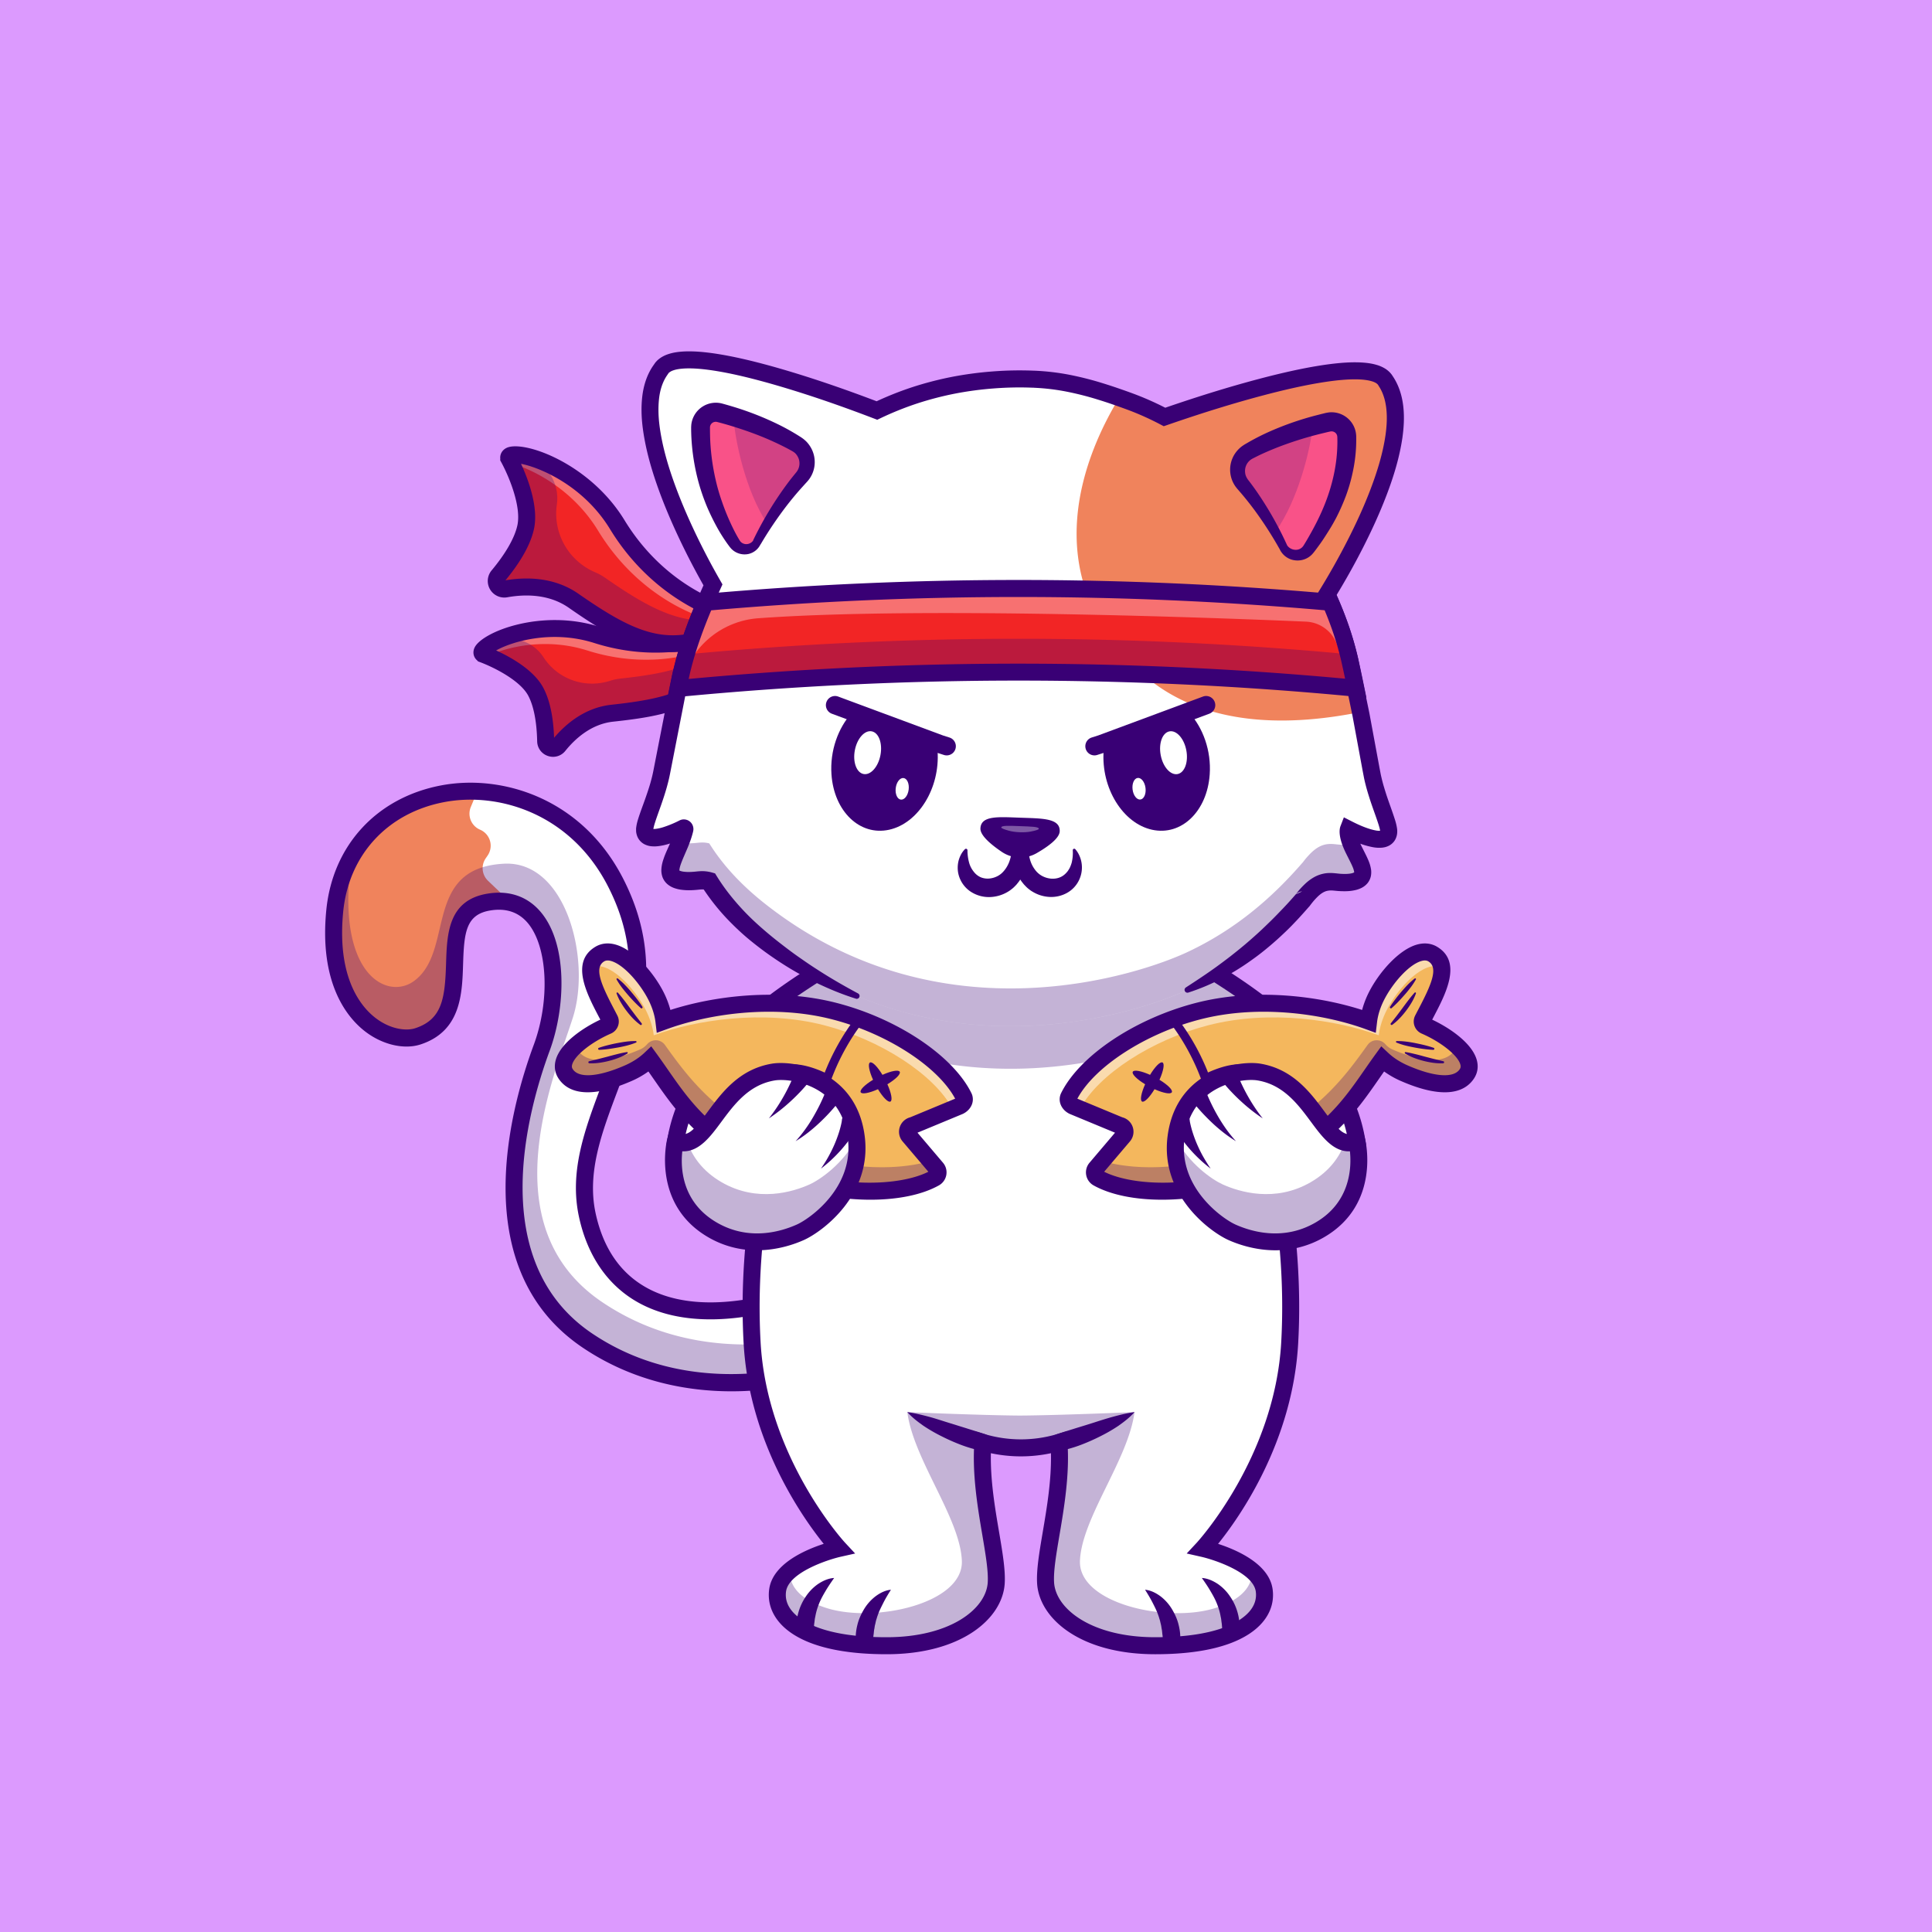 <svg xmlns="http://www.w3.org/2000/svg" viewBox="0 0 4000 4000"><defs><style>.cls-1{fill:#dc9afe;}.cls-2{fill:#fff;}.cls-3{fill:#390075;}.cls-4{fill:#f0835c;}.cls-5{opacity:0.3;}.cls-6{fill:#f22525;}.cls-7{opacity:0.35;}.cls-8{fill:#6b184e;}.cls-9{fill:#fc7e81;}.cls-10{fill:#f95288;}.cls-11{opacity:0.2;}.cls-12{fill:#f4b75d;}.cls-13{opacity:0.5;}</style></defs><g id="Layer_2" data-name="Layer 2"><g id="Layer_1-2" data-name="Layer 1"><rect class="cls-1" width="4000" height="4000"/><path class="cls-2" d="M1725,2827.07s-271.3,108.58-509-51.76c-235.29-158.7-137.47-489.38-94.37-605.94,48.89-132.2,25.88-323.93-109.28-301.73-136.14,22.35-4.8,230.88-146.67,277.85-62.26,20.61-193.89-43.25-172.55-259.6,28.76-291.61,434.31-344.33,581-59.62s-104.76,473.65-58.08,689.49c39.44,182.39,204.06,248,457.46,158.89"/><path class="cls-3" d="M1513.49,2865.05c-90.36,0-198-19.56-299-87.67-231.51-156.15-143.78-477.82-95.31-608.87,36.25-98,30.12-212.53-14.26-266.34-22.76-27.6-53.81-38.37-92.28-32.07-65.43,10.74-67.18,66.57-69,125.67-2,62.86-4,127.85-77.25,152.1-30.43,10.06-71.06-.18-103.48-26.12-33.1-26.48-86.52-92.36-72.34-236.1,12.5-126.76,98.73-220.49,225-244.61,120.47-23,278.69,25,360.62,184.09,86.27,167.48,36.43,299.82-11.77,427.79-33.59,89.18-65.31,173.42-46.09,262.31,16.48,76.19,54.3,131.29,112.42,163.78,81.53,45.59,199.7,43.25,341.77-6.72l1.66,4.72c-143.44,50.46-263,52.68-345.87,6.37-59.43-33.22-98.07-89.44-114.86-167.09-19.54-90.34,12.43-175.24,46.29-265.13,47.81-127,97.26-258.23,12-423.75C1191,1670.62,1035.16,1623.27,916.53,1646c-124,23.68-208.72,115.71-221,240.18C681.59,2027.53,733.71,2092,766,2117.84c31.14,24.92,69.93,34.83,98.79,25.28,69.92-23.15,71.9-86.37,73.82-147.51s3.74-119,73.23-130.44c39.81-6.52,73.32,5.16,96.95,33.81,51.75,62.75,46.4,186.6,15.08,271.26-48.05,129.94-135.14,448.83,93.43,603,233.86,157.73,504,52.59,506.71,51.51l1.86,4.64C1724.33,2830,1634.38,2865.05,1513.49,2865.05Z"/><path class="cls-2" d="M1725,2827.07s-271.3,108.58-509-51.76c-235.29-158.7-137.47-489.38-94.37-605.94,48.89-132.2,25.88-323.93-109.28-301.73-136.14,22.35-4.8,230.88-146.67,277.85-62.26,20.61-193.89-43.25-172.55-259.6,28.76-291.61,434.31-344.33,581-59.62s-104.76,473.65-58.08,689.49c39.44,182.39,204.06,248,457.46,158.89"/><path class="cls-3" d="M1513.49,2865.05c-90.36,0-198-19.56-299-87.67-231.51-156.15-143.78-477.82-95.31-608.87,36.25-98,30.12-212.53-14.26-266.34-22.76-27.6-53.81-38.37-92.28-32.07-65.43,10.74-67.18,66.57-69,125.67-2,62.86-4,127.85-77.25,152.1-30.43,10.06-71.06-.18-103.48-26.12-33.1-26.48-86.52-92.36-72.34-236.1,12.5-126.76,98.73-220.49,225-244.61,120.47-23,278.69,25,360.62,184.09,86.27,167.48,36.43,299.82-11.77,427.79-33.59,89.18-65.31,173.42-46.09,262.31,16.48,76.19,54.3,131.29,112.42,163.78,81.53,45.59,199.7,43.25,341.77-6.72l1.66,4.72c-143.44,50.46-263,52.68-345.87,6.37-59.43-33.22-98.07-89.44-114.86-167.09-19.54-90.34,12.43-175.24,46.29-265.13,47.81-127,97.26-258.23,12-423.75C1191,1670.62,1035.16,1623.27,916.53,1646c-124,23.68-208.72,115.71-221,240.18C681.59,2027.53,733.71,2092,766,2117.84c31.14,24.92,69.93,34.83,98.79,25.28,69.92-23.15,71.9-86.37,73.82-147.51s3.74-119,73.23-130.44c39.81-6.52,73.32,5.16,96.95,33.81,51.75,62.75,46.4,186.6,15.08,271.26-48.05,129.94-135.14,448.83,93.43,603,233.86,157.73,504,52.59,506.71,51.51l1.86,4.64C1724.33,2830,1634.38,2865.05,1513.49,2865.05Z"/><path class="cls-2" d="M1725,2827.06s-271.31,108.62-509-51.76c-235.28-158.71-137.47-489.38-94.38-605.93,42.76-115.71,30.52-276.92-63.77-300.53-13.45-3.39-28.62-4-45.5-1.21-136.16,22.36-4.78,230.87-146.69,277.86-62.24,20.63-193.86-43.23-172.53-259.58,16.28-164.88,153-253.41,295.24-247.71,109.36,4.31,222,64.33,285.69,188.07,146.65,284.71-104.72,473.65-58.06,689.5,39.47,182.36,204.06,248,457.47,158.89Z"/><path class="cls-3" d="M1513.47,2865.05c-90.35,0-198-19.56-299-87.68-231.47-156.14-143.78-477.81-95.32-608.87,31.31-84.74,31.26-185.44-.12-244.88-14.88-28.18-35.71-45.79-61.92-52.35-13.53-3.41-28.49-3.81-44.48-1.17-65.44,10.74-67.2,66.56-69,125.66-2,62.85-4,127.85-77.27,152.1-30.41,10.08-71-.15-103.44-26.07-33.1-26.48-86.53-92.35-72.36-236.13,7.75-78.42,42.79-144,101.34-189.54,53.81-41.89,123.48-63.39,196.5-60.42,121.6,4.8,229.19,75.61,287.81,189.42,86.27,167.5,36.43,299.84-11.77,427.82-33.57,89.18-65.29,173.41-46.08,262.3,16.49,76.18,54.32,131.28,112.45,163.77,81.53,45.58,199.71,43.25,341.75-6.71l2.39-.84,53.14,157-2.2.88C1724.33,2830,1634.38,2865.05,1513.47,2865.05ZM1033,1863.38a103.59,103.59,0,0,1,25.42,3c27.64,6.92,49.55,25.38,65.12,54.87,32,60.6,32.16,163,.38,248.94-48,129.95-135.1,448.84,93.44,603,222.68,150.22,478.11,62.1,504.5,52.35l-50-147.73c-142.38,49.64-261.1,51.57-343.46,5.53-59.43-33.22-98.09-89.44-114.89-167.09-19.53-90.32,12.44-175.22,46.29-265.1,47.81-127,97.25-258.26,12-423.78C1214,1715.22,1108,1645.42,988.2,1640.7c-132.9-5.35-276.06,77.27-292.66,245.45-13.94,141.43,38.19,205.89,70.51,231.73,31.12,24.89,69.89,34.8,98.74,25.23,69.94-23.15,71.92-86.37,73.84-147.51s3.74-119,73.24-130.43A129.91,129.91,0,0,1,1033,1863.38Z"/><path class="cls-4" d="M1057.77,1868.84c-13.45-3.39-28.62-4-45.5-1.21-136.16,22.36-4.78,230.87-146.69,277.86-62.24,20.63-193.86-43.23-172.53-259.58,16.28-164.88,153-253.41,295.24-247.71l-13.52,32.59a36,36,0,0,0,19.18,47h0a36,36,0,0,1,15.62,53.52l-4,5.84a36,36,0,0,0,4.8,46.39Z"/><path class="cls-3" d="M1514.66,2880.56c-88,0-201.5-18.44-308.58-90.66-240.39-162.13-150.75-492.23-101-626.63,34-91.85,28.81-202.32-11.74-251.49-19.09-23.15-45.39-32.14-78.18-26.77-50.7,8.32-54.33,45.77-56.39,111.23-1.94,61.66-4.35,138.4-87.6,166-35.16,11.63-81.35.38-117.67-28.67-35.49-28.39-92.81-98.54-77.93-249.38,13.18-133.69,104.09-232.53,237.23-258,126-24.08,291.38,26,376.89,192,89.34,173.45,36,315.08-11.07,440-32.77,87-63.74,169.24-45.45,253.79,15.52,71.76,50.85,123.51,105,153.79,77.64,43.39,191.54,40.71,329.39-7.79a17.6,17.6,0,1,1,11.69,33.21c-147.66,52-271.54,53.8-358.26,5.31-62.48-34.93-104.76-96.16-122.26-177.08-20.48-94.69,12.26-181.61,46.92-273.64,46.66-123.87,94.89-252,12.72-411.51-77.19-149.85-225.91-195.16-339-173.53-117.21,22.37-197.21,109.29-208.8,226.82-13.24,134.29,35,194.49,64.89,218.42,31,24.8,64.83,29.29,84.6,22.74,55.87-18.5,61.25-62.83,63.48-133.64,1.93-61.62,4.12-131.45,85.87-144.88,45.4-7.45,83.8,6.07,111.05,39.11,55.34,67.1,50.38,197.49,17.6,286.11-46.81,126.6-132,437.05,87.7,585.23,226.91,153,490.05,51.05,492.67,50a17.61,17.61,0,0,1,13.07,32.7c-2.87,1.14-71.5,28.24-170.63,35.46C1546.49,2879.93,1531,2880.56,1514.66,2880.56Z"/><g class="cls-5"><path class="cls-3" d="M1725,2827.06s-271.31,108.62-509-51.76c-235.28-158.71-137.47-489.38-94.38-605.93,42.76-115.71,30.52-276.92-63.77-300.53-13.45-3.39-28.62-4-45.5-1.21-136.16,22.36-4.78,230.87-146.69,277.86-62.24,20.63-193.86-43.23-172.53-259.58,4.36-44,17.25-82.51,36.55-115.25a297.93,297.93,0,0,0-5.66,35.8C702.61,2022.81,804,2069.8,857,2031.21c85.15-62,17.12-233.88,186.12-243,129.07-7,181,198.13,143.12,318.06-37.42,118.45-174.75,430.9,60.53,589.6,174.19,117.53,366.43,90.63,456.73,67.81Z"/></g><path class="cls-6" d="M1503.15,1323a15.17,15.17,0,0,0-20.14-10.91c-36.28,13.57-130.13,39.55-247.28,2.38-131.78-41.82-255.58,27.56-235.82,39.83h0s83.92,30.58,109.12,77.4c15.56,28.91,20,69.85,20.73,102.7.29,14.1,18.07,20.21,26.9,9.21,23.09-28.74,60-61.55,111-67,120.18-12.95,191.92-32.37,239.37-119.2a15.11,15.11,0,0,0,1.45-10.49Z"/><g class="cls-7"><path class="cls-2" d="M1507,1357.39a234,234,0,0,1-18.88,29.4,14.6,14.6,0,0,0,.31-7.65l-5.28-23.91a15.2,15.2,0,0,0-20.16-10.91c-36.27,13.6-130.11,39.57-247.28,2.38-83.33-26.46-163.43-8.46-206.08,11.53-6-2.56-9.69-3.88-9.69-3.88-19.76-12.28,104.05-81.64,235.79-39.83,117.17,37.15,211,11.18,247.28-2.38a15.16,15.16,0,0,1,20.16,10.92l5.28,23.86A14.87,14.87,0,0,1,1507,1357.39Z"/></g><g class="cls-5"><path class="cls-3" d="M1507,1357.39c-47.45,86.84-119.15,106.26-239.36,119.24-50.9,5.46-87.82,38.26-110.93,67-8.88,11-26.62,5-26.92-9.18-.7-32.84-5.19-73.79-20.73-102.72-12.59-23.41-39.88-42.78-64-56.25a348.41,348.41,0,0,0-45.12-21.13c-5-3.08-.86-9.77,10.17-17.4,36.89-25.52,87.89-15.49,113.45,21.37.43.62.84,1.23,1.25,1.84l.42.63c29.62,45.71,86,65.34,137.85,48.74a103.45,103.45,0,0,1,20.32-4.47c103.35-11.14,170.87-27.07,218-86.53a14.23,14.23,0,0,1,1.8,4.53l5.28,23.86A14.87,14.87,0,0,1,1507,1357.39Z"/></g><path class="cls-3" d="M1145.08,1566.93a33.27,33.27,0,0,1-10.7-1.79,32.47,32.47,0,0,1-22.23-30.33c-.86-40.92-7.3-73.67-18.62-94.72-16.91-31.42-70.6-58.29-99.65-69.21l-4.15-1.56L988,1367.4c-7.64-6.37-10-16.8-5.52-26.42,15-32.62,138.29-81.42,258.59-43.26,112.39,35.66,202.33,10.42,235.79-2.08a32.76,32.76,0,0,1,43.49,23.59l5.29,23.88a32.69,32.69,0,0,1-3.18,22.75c-54.33,99.41-142.85,116.39-252.93,128.26-45.69,4.92-79.12,35.65-99.13,60.56A32.37,32.37,0,0,1,1145.08,1566.93Zm-117.91-220.25c29.23,13.35,77.56,39.92,97.37,76.72,13.49,25.07,21.1,60.06,22.63,104.09,24.6-29,64.12-62.51,118.57-68.38,121.23-13.07,182.71-32,225.32-109.25l-4.49-20.28c-38.78,14.06-136.11,39.8-256.16,1.71C1141.73,1303.16,1059.22,1328.7,1027.17,1346.68Zm464.09,4h0Z"/><path class="cls-6" d="M1493.74,1286.21a16.67,16.67,0,0,0-8.84-23.58c-39.9-14.92-136.52-61.07-206.93-176.44-79.19-129.78-232-161.53-224.45-137.1h0c0,.06,47.59,85.93,34.72,143-8,35.21-33.77,72.42-56.9,100.18-9.92,11.91.42,29.81,15.68,27,39.9-7.19,94.24-7.76,140.47,24.43,109.08,76,182.62,111.61,284.65,73.79a16.65,16.65,0,0,0,8.77-7.67Z"/><g class="cls-7"><path class="cls-2" d="M1472.14,1317.48a258.85,258.85,0,0,1-36.88,10.78,16.07,16.07,0,0,0,5.78-6.13l12.86-23.65a16.7,16.7,0,0,0-8.86-23.6c-39.91-14.88-136.52-61-206.93-176.44-50.06-82.07-129.53-124.93-179.34-139.12-3.17-6.47-5.25-10.2-5.25-10.2-7.54-24.45,145.27,7.31,224.43,137.06,70.43,115.37,167,161.53,206.93,176.44a16.67,16.67,0,0,1,8.85,23.61l-12.83,23.61A16.36,16.36,0,0,1,1472.14,1317.48Z"/></g><g class="cls-5"><path class="cls-3" d="M1472.14,1317.48c-102,37.84-175.54,2.22-284.67-73.74-46.18-32.2-100.49-31.61-140.4-24.43-15.35,2.75-25.7-15.07-15.73-27,23.12-27.76,48.94-65,56.91-100.2,6.45-28.51-2.23-64.28-12.53-92.86a382.9,382.9,0,0,0-22.2-50.08c-1.89-6.15,6.34-8.74,21-7.11,49,5.44,84.11,50.56,78.73,99.6-.09.81-.18,1.62-.29,2.43,0,.26-.07.54-.11.82-8.39,59.3,24.22,116.25,79.24,139.9a113.71,113.71,0,0,1,20.09,11c93.81,65.32,161.34,100.81,243.33,85.44a15.45,15.45,0,0,1-1.78,5.07l-12.83,23.61A16.36,16.36,0,0,1,1472.14,1317.48Z"/></g><path class="cls-3" d="M1393.64,1350.08c-76.49,0-142.45-40.53-216.21-91.9-42-29.21-92.38-27.84-127.29-21.55a34.25,34.25,0,0,1-32.32-55.65c29-34.8,47.4-66.88,53.25-92.79,8.73-38.73-16.59-100.28-32.93-130.54l-2.52-4.67.19-2.88c-1.14-9.66,4-18.77,13.6-23.07,35.53-16,171.75,32.26,243.59,150,67.83,111.15,161.11,155.3,198.07,169.12a34.27,34.27,0,0,1,18.15,48.47l-12.84,23.65a34.13,34.13,0,0,1-18.1,15.76C1448.27,1345.14,1420.31,1350.08,1393.64,1350.08Zm-303.45-152.37c34.12,0,72.63,7.39,107.36,31.58,110.79,77.14,175.85,105.88,268,71.89l12.18-22.43c-41-15.5-141.86-63.83-214.81-183.39-55.11-90.31-146.1-127.87-184.18-135.06,14.55,31.37,36.94,90,26.64,135.65-7,31.22-26.85,66.73-58.88,105.56A261.94,261.94,0,0,1,1090.19,1197.71Zm403.56,88.5h0Zm-15.48-8.4Z"/><path class="cls-2" d="M2670.18,2780c-13.86,248.07-179.49,425.9-179.49,425.9s64,14.39,101.23,45.91v0c13.39,11.31,23.29,24.87,25.49,40.76,8.1,58.67-58.28,114.66-225.67,114.66-148,0-223.25-69-226.94-130s35.91-179.89,27.59-290.86a281.35,281.35,0,0,1-78.7,11.23h0a281.62,281.62,0,0,1-78.7-11.23c-.79,10.57-1.14,21.22-1.14,31.91,0,101.2,32.13,203.71,28.78,258.95-3.74,61.05-79,130-226.94,130-167.39,0-233.81-56-225.67-114.66,2.2-15.89,12.1-29.45,25.44-40.76,37.15-31.56,101.24-45.95,101.24-45.95S1571,3028.09,1557.16,2780c-6.82-122,3.83-239.62,23.24-346.71,23.59-130.55,60.21-245.43,94.06-333.51,15.1-39.39,29.62-73.37,42.21-101.06,23.9-52.64,40.72-82.35,40.72-82.35H2470s20.38,36.09,48.24,99.17c9.2,20.86,19.23,44.67,29.62,71.13,34.95,89,73.82,207.88,98.6,343.8C2666.18,2538.33,2677.05,2657,2670.18,2780Z"/><path class="cls-3" d="M2391.74,3409.79c-145.37,0-225.45-66.59-229.44-132.37-1.56-25.83,4.47-61.47,11.46-102.75,9.66-57.12,20.6-121.75,16.36-185a285.49,285.49,0,0,1-152.89,0c-.61,9.14-.93,18.77-.93,28.66,0,54.17,9.2,108.45,17.32,156.33,7,41.28,13,76.93,11.47,102.77-4,65.78-84.14,132.37-229.44,132.37-101.8,0-176.36-21.24-210-59.81-14.79-17-21.08-36.93-18.19-57.7,2.08-15,10.92-29.28,26.29-42.32,32.2-27.34,83.33-41.73,98.21-45.49-22-25-164.59-196-177.35-424.3-6.2-111,1.63-227.87,23.28-347.3,20.12-111.33,51.81-223.69,94.19-334,13.34-34.81,27.56-68.86,42.27-101.2,23.67-52.14,40.64-82.25,40.81-82.55l.72-1.27h715.49l.71,1.27c.21.36,20.77,36.92,48.35,99.39,10.26,23.26,20.24,47.23,29.67,71.23,44.56,113.54,77.78,229.37,98.73,344.26,22,120.31,30,238.11,23.8,350.13h0c-12.76,228.26-155.38,399.26-177.34,424.3,14.86,3.76,66,18.14,98.2,45.45l.88.8c14.86,12.81,23.42,26.79,25.46,41.56,2.87,20.78-3.43,40.74-18.23,57.72C2568.05,3388.56,2493.5,3409.79,2391.74,3409.79Zm-197.09-426.64.24,3.07c4.86,64.84-6.33,131-16.21,189.29-6.93,41-12.92,76.35-11.39,101.6,3.84,63.45,82.17,127.68,224.45,127.68,100.3,0,173.51-20.62,206.14-58.07,13.82-15.86,19.72-34.45,17-53.75-1.91-13.81-10.19-27-24.62-39.19l-.89-.79c-36.43-30.25-98.65-44.49-99.28-44.63l-4.25-1,3-3.19c1.65-1.77,165.17-180.05,178.83-424.33,6.23-111.61-1.76-229-23.73-348.94-20.89-114.58-54-230.09-98.47-343.34-9.4-23.93-19.35-47.84-29.58-71-24.62-55.75-43.59-90.74-47.42-97.68H1758.86c-3.44,6.21-19,34.95-39.91,80.89-14.67,32.25-28.85,66.21-42.15,100.92-42.27,110-73.88,222-93.94,333.05-21.58,119.06-29.39,235.51-23.21,346.13,13.66,244.28,177.19,422.56,178.84,424.33l3,3.19-4.25,1c-.63.14-63.92,14.63-100.16,45.41-14.41,12.22-22.67,25.41-24.58,39.2-2.68,19.29,3.2,37.87,17,53.73,32.63,37.46,105.84,58.09,206.18,58.09,142.21,0,220.56-64.23,224.45-127.68,1.53-25.27-4.47-60.65-11.41-101.62-8.15-48.08-17.39-102.58-17.39-157.17,0-11.13.4-21.93,1.16-32.1l.23-3.07,3,.86a280.42,280.42,0,0,0,156,0Z"/><g class="cls-5"><path class="cls-3" d="M2391.74,3407.29c-148,0-223.25-69-226.94-130s35.91-179.89,27.59-290.86c-24.29,7.09-53.21,10.83-78.74,11.18a14,14,0,0,1-1.45,0,20.19,20.19,0,0,1-2.91,0,279.27,279.27,0,0,1-74.34-11.14c-.79,10.57-1.14,21.22-1.14,31.91,0,101.2,32.13,203.71,28.78,258.95-3.74,61.05-79,130-226.94,130-167.39,0-233.81-56-225.67-114.66,2.2-15.89,12.1-29.45,25.44-40.76-1.36,19.76,6.82,55.5,76.06,77.42,99.47,31.48,283.64-9.28,279.94-98s-100.23-209.6-112.9-307.67c0,0,156.34,6.72,233.68,7.11,77.42-.44,236.67-7.11,236.67-7.11-12.72,98.07-109.25,218.94-112.94,307.67s180.46,129.5,279.94,98c69.23-21.92,77.42-57.66,76.05-77.42,13.39,11.31,23.29,24.87,25.49,40.76C2625.51,3351.3,2559.13,3407.29,2391.74,3407.29Z"/></g><g class="cls-5"><path class="cls-8" d="M2113.65,2997.59v0a14.05,14.05,0,0,1-1.45,0A14,14,0,0,0,2113.65,2997.59Z"/><path class="cls-3" d="M2116.15,3000.14h-2.5c-.56,0-1.12,0-1.68-.06l.22-2.44h-1l1,0,.22-2.52a3.75,3.75,0,0,0,.67,0h3.06Z"/></g><g class="cls-5"><path class="cls-8" d="M2112.2,2997.59c-1,0-1.94,0-2.91,0v-.09A20.19,20.19,0,0,0,2112.2,2997.59Z"/><path class="cls-3" d="M2109.29,3000.14h-2.5v-5.24l2.73.16a20.53,20.53,0,0,0,2.48,0h.09l.22,5h0C2111.28,3000.14,2110.28,3000.14,2109.29,3000.14Z"/></g><path class="cls-3" d="M2391.72,3424.91c-154.69,0-240.09-73.74-244.5-146.59-1.67-27.56,4.49-64,11.64-106.17,8.61-50.81,18.23-107.63,17-163.43a298.77,298.77,0,0,1-124.34,0c-1.24,55.8,8.38,112.62,17,163.43,7.15,42.18,13.31,78.61,11.64,106.17-4.41,72.85-89.81,146.59-244.5,146.59-136.12,0-195.48-35.35-221.31-65-17.76-20.38-25.3-44.49-21.8-69.72,7.21-52.09,73.66-81.1,112.89-93.81-44.53-55.23-154.4-211-165.83-415.39-25.92-463.27,200.19-869.23,202.47-873.28a17.61,17.61,0,1,1,30.66,17.32c-2.24,4-223.3,401.3-198,854,13.37,239,173.21,413.16,174.82,414.89l20.91,22.46-29.94,6.72c-27.62,6.24-107.71,32.86-113.12,71.93-2.09,15,2.44,29.1,13.47,41.76,17.21,19.76,65.41,52.91,194.76,52.91,131.52,0,206-58.49,209.36-113.51,1.42-23.53-4.44-58.11-11.22-98.16-9.53-56.25-21.38-126.25-16.38-192.94l1.62-21.66,20.86,6.08a263.61,263.61,0,0,0,147.6,0l20.86-6.08,1.62,21.66c5,66.69-6.85,136.69-16.38,192.94-6.78,40-12.64,74.63-11.22,98.16,3.34,55,77.84,113.51,209.36,113.51,129.36,0,177.55-33.15,194.76-52.91,11-12.66,15.56-26.71,13.47-41.76-5.41-39.07-85.5-65.69-113.13-71.93l-29.89-6.75,20.87-22.43c1.61-1.73,161.48-176.4,174.82-414.89,25.32-452.69-195.74-850-198-854a17.61,17.61,0,1,1,30.66-17.32c2.29,4,228.39,410,202.47,873.28-11.43,204.38-121.3,360.16-165.83,415.39,39.23,12.71,105.68,41.72,112.89,93.81,3.5,25.23-4,49.34-21.8,69.72C2587.2,3389.56,2527.84,3424.91,2391.72,3424.91Z"/><path class="cls-3" d="M1878.5,2923.59c14.85,2,28.63,5.47,42.34,9s26.87,8,40.12,12.11,26.41,8.22,39.5,12.27c13,4.22,26.11,7.92,39,12.39l.41.14a17.63,17.63,0,0,1-9.34,33.92,278.36,278.36,0,0,1-41.78-12.34,423.27,423.27,0,0,1-39.52-17.54,334.78,334.78,0,0,1-37.31-21.61C1900.06,2943.63,1888.53,2934.78,1878.5,2923.59Z"/><path class="cls-3" d="M2349,2923.59c-10,11.19-21.56,20-33.38,28.36a334.78,334.78,0,0,1-37.31,21.61,423.27,423.27,0,0,1-39.52,17.54,278.36,278.36,0,0,1-41.78,12.34,17.63,17.63,0,0,1-9.34-33.92l.41-.14c12.85-4.47,25.91-8.17,39-12.39,13.09-4,26.29-8,39.5-12.27s26.48-8.44,40.11-12.11S2334.13,2925.57,2349,2923.59Z"/><path class="cls-2" d="M1398.84,2362.76s171,132.11,370.71,41.68"/><path class="cls-3" d="M1625.52,2438.33c-131,0-226.93-72.6-228.21-73.59l3.06-4c1.7,1.31,172.14,130.11,368.15,41.38l2.06,4.55A348.49,348.49,0,0,1,1625.52,2438.33Z"/><path class="cls-2" d="M1769.54,2404.44c-68.32,30.94-133.28,35.83-189.14,28.87-107.53-13.38-181.56-70.56-181.56-70.56,21.39-133.14,127.16-232.31,219.77-299.3,36.79-26.63,71.52-48.16,98.06-64.71,2.69-1.62,5.24-3.25,7.71-4.79l15.49,140.85Z"/><path class="cls-3" d="M1623.91,2454c-133.71,0-230.42-73.15-235.84-77.33l-8.27-6.4,1.66-10.33c30.85-192.15,228.33-315.29,323.24-374.47L1715,1979a17.61,17.61,0,0,1,18.69,29.85l-10.4,6.49c-88.64,55.27-271.11,169.05-305.17,339.4,36.06,23.82,181.17,107.41,344.13,33.63a17.61,17.61,0,1,1,14.52,32.08C1722.84,2444.92,1671.07,2454,1623.91,2454Z"/><path class="cls-2" d="M2809.26,2362.76s-171,132.11-370.71,41.68"/><path class="cls-3" d="M2582.58,2438.33a348.46,348.46,0,0,1-145.06-31.62l2.06-4.55c196.12,88.79,366.46-40.07,368.16-41.38l3.05,4C2809.51,2365.73,2713.52,2438.33,2582.58,2438.33Z"/><path class="cls-2" d="M2809.27,2362.75s-65.54,50.62-162.85,67.74c-59.91,10.57-131.79,8.41-207.89-26l29.93-271.76L2483.73,1994c10.17,6.33,21.79,13.55,34.47,21.61,20.07,12.67,42.74,27.46,66.42,44.37C2678.37,2127,2787.53,2227.27,2809.27,2362.75Z"/><path class="cls-3" d="M2584.19,2454c-47.17,0-98.92-9.1-152.9-33.54a17.61,17.61,0,0,1,14.52-32.08c162.94,73.77,308-9.78,344.13-33.63-34.06-170.35-216.54-284.14-305.17-339.4l-10.39-6.49a17.61,17.61,0,0,1,18.69-29.85l10.33,6.46c94.91,59.17,292.39,182.31,323.25,374.47l1.66,10.33-8.28,6.4C2814.62,2380.87,2717.88,2454,2584.19,2454Z"/><g class="cls-5"><path class="cls-3" d="M2584.62,2059.93q-17.7,13.86-36.8,26.76a661.69,661.69,0,0,1-79.36,46c-3.48,1.72-7,3.39-10.56,5.07-80.55,37.72-397.86,149.65-718-2.95q-32.74-15.59-65.41-35-28-16.64-55.85-36.35c36.79-26.63,71.52-48.16,98.06-64.71,23.9-52.64,40.72-82.35,40.72-82.35H2470s20.38,36.09,48.24,99.17C2538.27,2028.23,2560.94,2043,2584.62,2059.93Z"/></g><path class="cls-2" d="M2839.87,1598.79c9.61,54.17,37.33,107.21,35.36,124.73-4.1,35.45-83.27-6.8-83.27-6.8s-4.68,11.1,11.12,42.84c11.74,23.6,22.06,40.87,17.17,53.53-5.22,13.46-28.24,16.2-55.06,13.08-18.81-2.18-34.75.24-55.57,22.67a161.9,161.9,0,0,0-12.8,15.47.18.18,0,0,1-.13,0l0,0c-62.36,72-138.25,138.27-238.77,185.32-93.27,43.64-504.1,186.88-869.16-96.5-46.49-36.09-88.23-77.68-120.23-128.7-7.89-2.26-15.64-2.22-24-1.33-26.85,3-49.87.24-55-13.31-4.81-12.64,4-31.39,14.69-55.64,8.68-19.54,12.13-31.79,13.37-37.25.3-1.38-.84-2.53-2-2-13.79,6.92-77.14,36.71-80.69,5.12-1.95-17.54,26.07-70.43,35.88-124.6,16.09-88.39,28.72-150.6,36.75-188.13.19-1,.41-2.05.68-3.07s.41-2,.59-2.93.46-1.91.64-2.85c2.4-10.93,5.12-21.74,8.14-32.51,13.77-49.83,33.51-99.23,58.68-155.14-36.3-62.93-189.35-342.82-105.79-449.08,47.72-60.69,373.87,60.51,445.24,88.08,78.13-37.54,166.73-60.59,265.13-64.76q29.82-1.27,58.42-.08a5,5,0,0,1,1.45,0c64.07,2.39,121.49,18.91,176.64,38.2,6.48,2.31,12.91,4.62,19.35,6.93a598.4,598.4,0,0,1,74.4,33c72.26-25.2,410.43-139.47,456.13-77.29,79.81,108.54-80.91,381.83-119.83,444.79,9.43,20.56,17.79,40.86,25.18,61.37a636.66,636.66,0,0,1,22.09,74.94s.06.43.27,1.35c1.64,7.08,9.49,41.71,21.95,105.78C2823.33,1507.65,2831.09,1549.07,2839.87,1598.79Z"/><g class="cls-5"><path class="cls-3" d="M2803.07,1759.55c11.75,23.63,22,40.89,17.17,53.52-5.2,13.47-28.22,16.2-55.07,13.12-18.79-2.21-34.72.22-55.54,22.66a161.71,161.71,0,0,0-12.81,15.45.16.16,0,0,1-.13,0l-.05,0c-62.37,72-138.25,138.3-238.78,185.31-93.23,43.66-504.07,186.89-869.14-96.48-46.48-36.1-88.25-77.69-120.25-128.71-7.88-2.24-15.62-2.2-24-1.32-26.85,3-49.87.22-55-13.29-4.79-12.68,4-31.43,14.71-55.64,1.54-3.52,2.94-6.77,4.13-9.86,9.82,2.16,22.49,2.12,36.18.58,8.37-.88,16.11-.93,24,1.32,32,51.06,73.77,92.65,120.25,128.74,365.07,283.38,775.91,140.11,869.14,96.49,100.53-47.06,176.41-113.3,238.78-185.31l.05,0a.16.16,0,0,0,.13,0,167.76,167.76,0,0,1,12.81-15.49c20.82-22.45,36.75-24.87,55.54-22.67,12.11,1.41,23.42,1.63,32.71.22C2799.29,1751.62,2801,1755.41,2803.07,1759.55Z"/></g><path class="cls-4" d="M2794.9,1368.41c1.64,7.08,9.49,41.71,21.95,105.78-160.11,32.32-338,29-460.32-87.19-214.82-204.08-108.4-450.31-39.22-563.73,6.48,2.31,12.91,4.62,19.35,6.93a598.4,598.4,0,0,1,74.4,33c72.26-25.2,410.43-139.47,456.13-77.29,79.81,108.54-80.91,381.83-119.83,444.79,9.43,20.56,17.79,40.86,25.18,61.37a636.66,636.66,0,0,1,22.09,74.94S2794.69,1367.49,2794.9,1368.41Z"/><path class="cls-3" d="M1772.45,2067.77c-31.67-9.87-62.4-22.87-92.18-37.85-14.8-7.64-29.44-15.66-43.75-24.27s-28.29-17.76-42-27.35-27-19.7-40.11-30.36-25.59-22-37.65-34a453.63,453.63,0,0,1-64.35-79.39l10.84,8.15a36.74,36.74,0,0,0-12.4-1.09c-1.21.06-2.53.17-3.81.3l-4.91.48c-3.42.3-6.91.54-10.45.66a123.32,123.32,0,0,1-22.23-1.07,71.56,71.56,0,0,1-12.45-3,45.69,45.69,0,0,1-13.89-7.34,35.83,35.83,0,0,1-11.6-16,41.74,41.74,0,0,1-2.16-16.53c.66-9.68,3.09-16.92,5.44-23.61s5.08-12.7,7.68-18.58L1390,1740c2.31-5.44,4.47-10.91,6.32-16.3.92-2.69,1.77-5.37,2.48-7.92l.5-1.87.2-.82a20.2,20.2,0,0,0-.35,3,16.2,16.2,0,0,0,.63,4.94,16.63,16.63,0,0,0,7,9.42,17.28,17.28,0,0,0,14.85,1.87,15.78,15.78,0,0,0,1.76-.71c.38-.19,0,0,.09,0l-.25.12-.49.24-1.07.51a260.78,260.78,0,0,1-37.74,14.89,124.05,124.05,0,0,1-21.63,4.57,63.18,63.18,0,0,1-13,.21,39.9,39.9,0,0,1-16.29-4.88,31.62,31.62,0,0,1-13.78-16.17,38,38,0,0,1-2.17-9c-.08-1.48-.12-3-.12-4.46l0-2.23c0-.68.12-1.15.19-1.73,1.13-9.22,3.27-15.47,5.3-21.93,4.15-12.71,8.63-24.3,12.77-36s8.07-23.19,11.41-34.73c1.62-5.77,3.14-11.55,4.45-17.31s2.34-11.36,3.59-17.71l7.23-37,29.24-149.11-.28,1.24c1.8-9,4.19-17.3,6.26-26l3.23-12.89,3.59-12.64q7.45-25.23,16.5-49.8c12-32.78,25.6-64.65,39.73-96.11l.8,16q-29.84-52-55.33-106c-17-36.08-32.63-72.92-45.82-110.9s-24-77.14-29.23-118.16c-2.52-20.5-3.33-41.61-.89-63.09s8.76-43.61,21.7-63.07l5-7.19c1-1.35,2.56-3,3.87-4.4s2.86-2.58,4.33-3.83a62.29,62.29,0,0,1,18.15-9.57c12-4.12,23.12-5.2,34-5.83,21.63-.86,42.08,1.26,62.23,4.14,40.22,6,79,15.53,117.44,26.07,76.72,21.42,151.56,47.28,225.66,75.63l-14,.55a682.41,682.41,0,0,1,79.33-32,705.53,705.53,0,0,1,82.68-21.61,733.45,733.45,0,0,1,84.58-11.36,720.2,720.2,0,0,1,85.32-1.63l-3,.13a29.43,29.43,0,0,1,6.5.1l-2.12-.2a486.54,486.54,0,0,1,73,8.51,661.72,661.72,0,0,1,70.51,18c11.53,3.55,22.88,7.33,34.23,11.27s22.3,7.83,33.86,12.24a621.35,621.35,0,0,1,66.35,30.18l-14-1c75.52-26.14,151.73-50,229.59-69.44,39-9.59,78.33-18.14,118.86-23.42,20.31-2.51,40.86-4.34,62.42-3.46,10.82.6,21.82,1.57,33.57,5a70.78,70.78,0,0,1,18,7.8,52.87,52.87,0,0,1,8.89,7,46.31,46.31,0,0,1,4,4.52,14.45,14.45,0,0,1,1.48,2l1.2,1.85c13.35,19.55,19.78,42.16,22.13,63.81s1,43.1-1.88,63.77c-6.08,41.33-18.18,80.54-32.59,118.41s-31.3,74.55-49.56,110.39-38,70.81-59.07,105.1l1-16.59c20.45,44.6,37.45,91.36,48.42,139.72l.28,1.5,23.11,111.87,21,113.5,2.61,13.59c.95,4.41,2,8.83,3.12,13.24,2.24,8.84,5,17.69,7.8,26.56,5.75,17.89,12.6,35.22,18.76,54.82a109.1,109.1,0,0,1,3.94,16.76,41.15,41.15,0,0,1,0,12.32,32,32,0,0,1-1.84,6.89,30,30,0,0,1-3.73,7.1,31.17,31.17,0,0,1-12.38,10.25,37.12,37.12,0,0,1-6.5,2.34,56,56,0,0,1-5.88,1.07,69.88,69.88,0,0,1-19.31-.87,163.65,163.65,0,0,1-31-9.07,286.34,286.34,0,0,1-28.14-12.75l24.52-8.69.33-.86.12-.33.13-.43.11-.42.07-.32c0-.12,0,.06,0,.19a14.46,14.46,0,0,0,0,1.66,39.32,39.32,0,0,0,.79,5,79,79,0,0,0,3.85,12c1.61,4.17,3.56,8.28,5.68,12.59l6.9,13.7c2.35,4.72,4.74,9.58,7,15a77.11,77.11,0,0,1,5.58,19.3,42.55,42.55,0,0,1-.48,13.47,34.57,34.57,0,0,1-6.83,14.36c-7,8.32-15.16,11.42-21.85,13.51-13.62,3.74-25.16,3.44-36.56,2.93-2.82-.18-5.63-.41-8.4-.71l-3.56-.34c-1.09-.12-2.05-.12-3.08-.2a37.16,37.16,0,0,0-10.43.85c-6,1.37-11.89,5-18.07,10.66-2.91,2.74-6.32,6.3-9.1,9.51s-5.74,7-8.55,10.79l-.61.83-.77.81a19.09,19.09,0,0,1-5.94,4.26,19.32,19.32,0,0,1-7.1,1.71l13-6c-7.88,9.08-16.76,19-25.57,28.43-4.5,4.67-8.89,9.44-13.48,14s-9.21,9.15-14,13.57q-14.1,13.44-29.08,26c-9.93,8.4-20.11,16.51-30.64,24.15s-21.16,15.15-32.22,22c-10.95,7-22.23,13.46-33.71,19.52a434.17,434.17,0,0,1-71.41,30.27,5.92,5.92,0,0,1-5-10.61l0,0c21.3-13.81,42.23-27.58,62.45-42.2q15.15-11,29.87-22.35c9.76-7.69,19.44-15.42,28.92-23.39s18.77-16.17,27.93-24.5,18.06-17,26.91-25.63,17.4-17.66,26-26.62,16.65-18,25.47-28.09l13-6a18.61,18.61,0,0,0-7,1.67,18.35,18.35,0,0,0-5.81,4.2l-1.37,1.65c3.28-4.39,6.71-8.82,10.63-13.16a172.11,172.11,0,0,1,12.38-12.38,94.75,94.75,0,0,1,15.56-11.21,68.16,68.16,0,0,1,19.48-7.45c13.84-3.2,27.87-.32,35.62.14,8.94.63,18.21.44,24.38-1.3a18.53,18.53,0,0,0,4.24-1.74c-.14.2-.5.86-.31.63a8.57,8.57,0,0,0,0-1.79,42.35,42.35,0,0,0-3.1-10c-1.66-4-3.77-8.34-6-12.78l-6.9-13.71c-2.41-4.86-4.84-10-6.94-15.38a114.1,114.1,0,0,1-5.45-17.23,72,72,0,0,1-1.55-10.14,51.09,51.09,0,0,1-.09-6c.07-1.15.15-2.25.35-3.63.12-.7.2-1.29.41-2.21l.34-1.35.27-.89.18-.56.42-1.08,6.82-17.71,17.69,9c15.38,7.84,33.27,15.43,48.45,18.17a37.14,37.14,0,0,0,9.35.6,5.51,5.51,0,0,0,1.45-.3c.05,0-1,.54-1.38,1.27-.27.3-.34.71-.44.73,0,.29,0,.08,0,0a9.42,9.42,0,0,0-.19-2c0-1.16-.7-3.4-1-5.1l-1.73-6.12c-5.33-17-12.52-35.46-18.54-54.12-3-9.41-5.94-18.9-8.42-28.67-1.27-4.87-2.41-9.81-3.48-14.78l-2.82-14.68-20.88-113-23.41-113.7.27,1.5c-10.35-45.65-26.42-90-46.1-132.9l-3.92-8.55,4.95-8c20.53-33.36,39.83-67.68,57.66-102.59s34.21-70.54,48-106.9,25.17-73.53,30.63-110.84c2.65-18.61,3.69-37.27,1.75-55s-7-34.32-16.14-47.68c-3.59-8.41-21.9-12.24-39.74-13-18.16-.77-37.34.83-56.41,3.21-38.27,5-76.69,13.27-114.82,22.67-76.28,19.07-151.88,42.69-226.47,68.51l-7.25,2.5-6.75-3.55a588,588,0,0,0-62.59-28.48c-10.5-4-21.86-8-32.79-11.85s-22-7.48-33.07-10.89a627.41,627.41,0,0,0-66.75-17,452.19,452.19,0,0,0-67.64-7.91l-2.13-.21a9,9,0,0,0,3.59,0l-3,.13a685.48,685.48,0,0,0-81.17,1.56,699.13,699.13,0,0,0-80.46,10.8,671.5,671.5,0,0,0-78.43,20.5,647.71,647.71,0,0,0-75.11,30.26l-6.87,3.27-7.1-2.72c-73-27.94-147.31-53.59-222.36-74.53-37.52-10.31-75.39-19.58-113.13-25.17-18.81-2.72-37.73-4.54-55.5-3.8-8.75.45-17.42,1.54-24.09,3.91a27.83,27.83,0,0,0-7.94,4c-.37.38-.83.71-1.2,1s-.52.55-1,1.15l-3.38,5c-9,13.39-14.12,30-16.07,47.69s-1.42,36.24.88,54.8c4.72,37.19,14.86,74.42,27.54,110.81s27.81,72.25,44.4,107.42,34.65,69.79,54,103.46l4.49,7.81-3.69,8.21c-13.92,31-27.24,62.15-38.75,93.72q-8.68,23.67-15.8,47.69l-3.43,12.06-3,12c-1.9,8-4.25,16.15-5.81,23.94l-.27,1.24-28.67,146.55-7.21,36.91c-1.19,6-2.45,12.75-3.91,19.21s-3.16,12.83-4.9,19.16c-3.56,12.6-7.65,24.87-11.85,36.89s-8.64,23.87-12.2,35.06c-1.79,5.47-3.34,11.31-3.66,14.58,0,.19-.09.5-.09.6a.31.31,0,0,1,0,.12.29.29,0,0,1-.08.25c.1.17.09.4,0,.09a4.91,4.91,0,0,0-1.83-2.15c-.52-.26.21.11,1.67.2a27.65,27.65,0,0,0,5.79-.2,85,85,0,0,0,15.1-3.43,225.26,225.26,0,0,0,32.08-13.16l1-.52.57-.29.28-.14.35-.17a21.18,21.18,0,0,1,2-.82,19.82,19.82,0,0,1,25.39,13.46,20.34,20.34,0,0,1,.77,6.11,22,22,0,0,1-.54,4.14l-.34,1.47-.68,2.69c-.93,3.5-1.94,6.82-3,10.08-2.15,6.52-4.53,12.76-7.05,18.9l-7.57,17.58c-2.42,5.62-4.69,11.14-6.56,16.28s-3.1,10-3.23,12.9a4.44,4.44,0,0,0,.11,2,3.45,3.45,0,0,0-.62-1.09c.23.44,4.19,2,8.6,2.6a86.72,86.72,0,0,0,15.34.63c2.73-.1,5.51-.29,8.33-.55l4.46-.45c1.85-.19,3.66-.34,5.58-.45a74.72,74.72,0,0,1,24.91,2.44l7.06,2,3.78,6.11c16.47,26.59,36.27,51.15,58.12,74,10.93,11.43,22.54,22.27,34.5,32.79s24.31,20.7,37,30.57,25.47,19.67,38.67,28.9,26.45,18.43,40.09,27.08c27.12,17.58,55.26,33.71,84,49.16a5.9,5.9,0,0,1-4.53,10.83Z"/><path class="cls-6" d="M2807,1424.92a7331.19,7331.19,0,0,0-1403.35.57c1.37-6.56,2.64-12.63,3.83-18.14q.27-1.51.66-3c.22-1,.44-2,.62-3s.44-1.89.61-2.82c2.43-11,5.15-21.74,8.15-32.53,10.74-38.82,25.09-77.42,42.82-119a7333.62,7333.62,0,0,1,1294.2-.14h0c6.52,15.1,12.5,30.11,18,45.25a645.83,645.83,0,0,1,22.1,74.92,10.9,10.9,0,0,0,.26,1.36C2796.05,1373.37,2800.28,1392,2807,1424.92Z"/><g class="cls-7"><path class="cls-2" d="M2807,1424.91c-4.53-.44-9.07-.88-13.6-1.27-1.45-6.61-2.42-10.92-2.91-13a10.9,10.9,0,0,1-.26-1.36,645.25,645.25,0,0,0-22.1-74.92l-.16-.45a71.51,71.51,0,0,0-64.3-46.88c-174.6-7.51-798.11-31.49-1133.8-7-73.59,5.37-136.57,55.82-156.39,126.89l-.37,1.33c-1.54,5.55-3,11.14-4.4,16.73-1.67.18-3.39.31-5.06.48,1.36-6.55,2.64-12.63,3.83-18.13.17-1,.39-2,.66-3s.44-2,.61-3,.44-1.89.62-2.81c2.42-11,5.15-21.75,8.14-32.53,10.74-38.82,25.09-77.42,42.83-119a7333.51,7333.51,0,0,1,1294.19-.13h.05c6.51,15.1,12.5,30.1,17.95,45.25a645.09,645.09,0,0,1,22.1,74.91,11.18,11.18,0,0,0,.26,1.37C2796.07,1373.37,2800.29,1392,2807,1424.91Z"/></g><g class="cls-5"><path class="cls-3" d="M2807,1424.91a7332,7332,0,0,0-1403.35.57c1.36-6.55,2.64-12.63,3.83-18.13.17-1,.39-2,.66-3s.44-2,.61-3,.44-1.89.62-2.81c2.42-11,5.15-21.75,8.14-32.53,1-3.7,2.07-7.4,3.22-11.14a7326.36,7326.36,0,0,1,1370.86-.44q1.59,6.27,3,12.59a11.18,11.18,0,0,0,.26,1.37C2796.07,1373.37,2800.29,1392,2807,1424.91Z"/></g><path class="cls-3" d="M1381.56,1445.31l4.87-23.4c1.34-6.49,2.61-12.5,3.79-18q.33-1.87.81-3.75c.17-.74.33-1.52.46-2.21s.28-1.37.47-2.16l.23-1.07c2.39-10.8,5.13-21.73,8.37-33.44,10.19-36.85,24-75.37,43.6-121.22l4.13-9.7,10.51-.93a7370.6,7370.6,0,0,1,1296.53-.2h10.79l4.64,10.63c6.88,15.95,12.88,31.08,18.35,46.25a658.47,658.47,0,0,1,22.69,76.94l.47,2,0,0c1.42,6.18,5.56,24.58,12,56.21l4.77,23.32-23.7-2.27a7331,7331,0,0,0-1400,.57Zm45.06-43.15c-.12.57-.25,1.15-.38,1.73l-.15.63c-.07.4-.15.79-.23,1.18a7367.12,7367.12,0,0,1,1359.06-.54c-3.9-18.49-6.35-29.26-7.17-32.8-.2-.86-.34-1.56-.43-2.11A625.44,625.44,0,0,0,2756,1298.1c-4.12-11.42-8.55-22.82-13.47-34.61a7336.29,7336.29,0,0,0-1270.07.13c-16.78,40.13-28.9,74.39-38,107.1C1431.44,1381.75,1428.86,1392,1426.62,1402.16Z"/><path class="cls-9" d="M1671.67,965.78c-15.65,11.32-54.34,70.15-83.9,117.33-43.63-66.55-65.15-167.77-68.8-214.67,0-.52-.09-1-.12-1.52,42.17,12.61,90.06,30.63,100.31,42.42C1637.52,930.41,1698.57,946.42,1671.67,965.78Z"/><path class="cls-3" d="M1587.82,1087.74l-2.14-3.26c-43.34-66.1-65.44-167.47-69.2-215.84l-.39-5.15,3.48,1c39.85,11.91,90.34,30.37,101.47,43.17,6.24,7.15,17.89,13.86,29.16,20.35,16.2,9.32,30.2,17.38,30.69,27.25.23,4.43-2.38,8.64-7.76,12.51-12,8.66-41.54,50.08-83.24,116.62Zm-66.18-217.36c4.15,48,25.32,143.74,66.1,208.07,29.45-46.85,66.84-103.4,82.46-114.7h0c3.91-2.81,5.83-5.57,5.69-8.19-.36-7.16-14.51-15.3-28.19-23.18-11.63-6.69-23.66-13.61-30.44-21.4C1607.77,900.06,1563,882.94,1521.64,870.38Z"/><path class="cls-10" d="M1567,1122.94c33.23-62.27,67.94-107.18,92.82-135.29a44.71,44.71,0,0,0-10.33-67.92c-55.19-33.41-116.62-53.59-156-64.21a34.29,34.29,0,0,0-43.17,33.39c.21,38.71,5.78,99.12,31.85,162.59,13.77,33.49,27.33,57.28,38.62,73.76C1532.26,1142,1557.39,1140.84,1567,1122.94Z"/><path class="cls-3" d="M1559.22,1118.81a719.62,719.62,0,0,1,49-86.28c9.17-13.85,18.81-27.42,29-40.61l7.85-9.77c1.25-1.54,2.84-3.38,3.82-4.68a31.23,31.23,0,0,0,2.3-3.4,28.55,28.55,0,0,0,4-15.3,28.18,28.18,0,0,0-4.44-14.88A28.48,28.48,0,0,0,1646,938c-1-.76-2-1.64-3-2.32-1.25-.7-1.81-1.23-3.84-2.29-13.64-7.71-27.86-14.49-42.21-21-28.8-12.89-58.84-23.35-89.24-32.44-7.56-2.2-15.4-4.37-22.82-6.26a12.16,12.16,0,0,0-8.88,1.09,11.82,11.82,0,0,0-5.61,7,8.93,8.93,0,0,0-.42,2.28l-.05.6,0,.31v3.64c0,3.9.08,7.79.14,11.69a459.69,459.69,0,0,0,11.57,92.89,396.79,396.79,0,0,0,13,45.06,461.73,461.73,0,0,0,17.58,44c3.3,7.15,6.68,14.26,10.37,21.17q2.76,5.21,5.69,10.26l2.93,4.88a19.62,19.62,0,0,0,2,2.8,16,16,0,0,0,13,5.17,17.39,17.39,0,0,0,13.29-7.59Zm15.33,8.18a36.48,36.48,0,0,1-25,20,38.44,38.44,0,0,1-32.4-8c-1.09-1-2.22-1.93-3.24-3l-2.84-3.34-3.92-5.25c-2.52-3.45-4.94-6.94-7.29-10.47-4.7-7.07-9.21-14.24-13.34-21.61a479.78,479.78,0,0,1-22.39-45.3,432.53,432.53,0,0,1-16.88-48,442.14,442.14,0,0,1-16-100.44c-.13-4.25-.29-8.51-.31-12.77l0-3.2v-.79l.05-1.23.14-2.45a47.23,47.23,0,0,1,1.64-9.74,51.13,51.13,0,0,1,62-36c8.35,2.25,16.2,4.55,24.26,7a621,621,0,0,1,93.55,36.92,461.08,461.08,0,0,1,44.14,24.88c1.56.9,4.25,2.85,6.4,4.41a80.89,80.89,0,0,1,6.3,5.55,62.18,62.18,0,0,1,9.92,13.48,60.2,60.2,0,0,1,7.39,31.93,59.32,59.32,0,0,1-10.22,30.81,62.05,62.05,0,0,1-5,6.41c-1.61,1.85-2.77,3-4.18,4.57l-8,8.87c-10.66,11.86-20.86,24.19-30.66,36.87a786.81,786.81,0,0,0-53.93,80Z"/><path class="cls-10" d="M2656.73,1132.2c-30-59-61.33-102.21-84.21-129.82A44.71,44.71,0,0,1,2585,934.83c59.62-33.51,125.78-51.93,164.84-60.73a31.46,31.46,0,0,1,38.42,29.6c1.31,40-5.27,109.25-51.12,189-10,17.46-19.34,31.87-27.45,43.51C2696.33,1155.41,2667.35,1153.1,2656.73,1132.2Z"/><path class="cls-3" d="M2648.93,1136.16a781.85,781.85,0,0,0-52-80.58c-9.51-12.79-19.42-25.25-29.79-37.22l-3.87-4.5-2-2.26-2.47-3.16a60.13,60.13,0,0,1,3-75.68,59.9,59.9,0,0,1,12.54-10.87c2.53-1.73,4.18-2.6,6-3.67l5.47-3.17a476,476,0,0,1,45-22.57,626.67,626.67,0,0,1,94.52-32.63l12.11-3.08c4.35-.94,7-2,14.53-3a51.31,51.31,0,0,1,37,11.15,50.75,50.75,0,0,1,18.58,33.8c.15,1.55.32,3.44.36,4.7l0,3.25c0,2.17.1,4.35,0,6.51-.05,4.33-.13,8.65-.37,13a312,312,0,0,1-6.77,51,347.42,347.42,0,0,1-14.07,49.12,434.48,434.48,0,0,1-20.56,46.4c-4,7.44-8.09,14.79-12.51,21.94s-8.8,14.11-13.39,21.07-9.47,13.65-14.43,20.34l-3.76,5-1.91,2.49-2.76,3.23a40.72,40.72,0,0,1-13.71,10,42.46,42.46,0,0,1-32.27.91,40.53,40.53,0,0,1-22.34-21.51Zm15.48-7.86c6.36,10.35,20.28,12.69,28.58,7.11a18.29,18.29,0,0,0,5.25-5l1-1.51,1.55-2.51,3.08-5.08c4.08-6.79,7.93-13.73,11.8-20.65,15.43-27.84,28.28-56.12,37.45-85.76s14.72-60,15.62-90.42c.17-3.79.19-7.58.19-11.36,0-1.9-.07-3.77-.1-5.66l-.06-2.83-.15-1.36a11.45,11.45,0,0,0-4.41-7.67,12.17,12.17,0,0,0-8.5-2.45c-.5-.06-5.71,1.12-9.27,1.93L2735,897.87a739.68,739.68,0,0,0-90.15,28.38c-14.58,5.82-29.05,11.89-43,18.87l-5.22,2.64c-1.73.87-3.69,1.84-4.52,2.41a26.53,26.53,0,0,0-6.11,4.61,29.06,29.06,0,0,0-7.5,13.47A30.57,30.57,0,0,0,2579,984a31.28,31.28,0,0,0,3.56,7.28l1.14,1.73,1.9,2.46,3.79,4.94c10,13.32,19.28,27,28.15,41a718.7,718.7,0,0,1,47,86.82Z"/><path class="cls-3" d="M2194,1721.14c-.52,14.76-25.2,32.27-47.74,45.23a68.11,68.11,0,0,1-72-2.57c-21.56-14.54-44.92-33.76-44.39-48.52,1-27.27,37.49-23.93,82.82-22.31S2195,1693.86,2194,1721.14Z"/><g class="cls-7"><path class="cls-2" d="M2150.79,1715.88c-.07,2-7.86,4-16.5,5.72-13.05,2.57-32.42,1.88-45.25-1.61-8.49-2.31-16.12-4.93-16.05-6.88.16-4.39,17.49-3.44,39-2.67S2151,1711.5,2150.79,1715.88Z"/></g><g class="cls-11"><path class="cls-3" d="M1671.67,965.78c-15.65,11.32-54.34,70.15-83.9,117.33-43.63-66.55-65.15-167.77-68.8-214.67,0-.52-.09-1-.12-1.52,42.17,12.61,90.06,30.63,100.31,42.42C1637.52,930.41,1698.57,946.42,1671.67,965.78Z"/></g><g class="cls-11"><path class="cls-3" d="M2561.34,980.14c15.27,11.82,52,71.87,80.06,120,45.76-65.1,70.54-165.57,75.69-212.33.06-.52.13-1,.18-1.52-42.57,11.25-91,27.71-101.63,39.16C2596.6,945.89,2535.07,959.92,2561.34,980.14Z"/></g><path class="cls-3" d="M2226.28,1758.17a51.07,51.07,0,0,1,8.47,13.32,60,60,0,0,1-.24,49.64,59.54,59.54,0,0,1-25.1,27.37A67.41,67.41,0,0,1,2173,1857a74.65,74.65,0,0,1-35-10.72,56,56,0,0,1-7.63-5.27,55.18,55.18,0,0,1-6.93-6.22l-3.24-3.36c-1-1.13-1.83-2.27-2.74-3.4a68.16,68.16,0,0,1-5.07-7,107.52,107.52,0,0,1-13.75-30.86,116,116,0,0,1-3.31-16.22c-.41-2.73-.69-5.47-.87-8.28-.12-1.38-.16-2.83-.21-4.25s-.06-2.71,0-4.92l.72-16.53,17-.12h.11l16.83-.12.85,16.77c.11,2.21.09,3.35.09,4.92s-.06,2.87-.16,4.26c-.15,2.81-.36,5.56-.71,8.3a110.21,110.21,0,0,1-3.15,16.31,103.13,103.13,0,0,1-13.72,31.06,68.77,68.77,0,0,1-5.12,7c-.92,1.14-1.78,2.28-2.77,3.42l-3.28,3.36a57.09,57.09,0,0,1-7,6.17,61.67,61.67,0,0,1-7.7,5.27,76.7,76.7,0,0,1-35.18,10.63,68.36,68.36,0,0,1-36.6-8.28,60,60,0,0,1-25.89-27.2,59.17,59.17,0,0,1-5.22-17.25,62.16,62.16,0,0,1,.23-17.36,56.19,56.19,0,0,1,5-15.74,46.37,46.37,0,0,1,9.19-13.18,3.08,3.08,0,0,1,5.27,2.12v.44a96.07,96.07,0,0,0,3.55,25.83,51.47,51.47,0,0,0,10,18.89,36.57,36.57,0,0,0,14.19,10.93,38.32,38.32,0,0,0,17.88,2.47,45.58,45.58,0,0,0,18-5.74c5.54-3.12,9.89-7.19,14.39-13.18a65.51,65.51,0,0,0,9.86-19.66,75,75,0,0,0,2.62-11.17c.32-1.89.56-3.8.69-5.66l.15-2.76,0-2.1,17.69,16.64H2112l17.68-16.64,0,2.1.1,2.76c.1,1.87.27,3.8.53,5.7a69.78,69.78,0,0,0,2.45,11.25,62,62,0,0,0,9.84,19.86,44.69,44.69,0,0,0,14.67,13.15,48.37,48.37,0,0,0,18.19,5.65c12.82,1.12,24.37-2.77,33.07-13,2.4-2.46,4.13-5.58,6-8.74a68.45,68.45,0,0,0,4.16-10.7,86.65,86.65,0,0,0,2.39-25.85l0-.38a3,3,0,0,1,2.87-3.2A3.1,3.1,0,0,1,2226.28,1758.17Z"/><path class="cls-12" d="M3037.19,2223c-22,34.16-80,20.71-129.56-.88-18-7.85-33.54-18.08-45.38-29.23-58,79.64-97.48,161.42-262.5,233.83-114.81,50.37-259.12,50-326.87,12.27a13.26,13.26,0,0,1-3.76-20.21l56.9-67a13.24,13.24,0,0,0-7.72-21.59l-96.16-39.88c-8-3.76-13.13-11.9-9.4-19.44,36.26-73.32,150.18-147.05,267.85-177.37,127.72-32.9,266.7-10.68,352.91,20.75,2-16.49,7.53-34.71,16.72-52.66,24.64-48.12,80.81-107.48,116.23-86.12,41.75,25.19,3.86,86.84-20.74,135l-.06.12a9.57,9.57,0,0,0,4.68,13.2l.17.07C3000,2145.38,3058.51,2189.87,3037.19,2223Z"/><g class="cls-13"><path class="cls-2" d="M2966.46,1975.45c11.39,6.85,16.84,16.46,18.25,27.73-35.53-16.82-89.44,40.7-113.42,87.6-9.2,18-14.77,36.16-16.73,52.67-86.22-31.45-225.2-53.67-352.93-20.75C2386.18,2152.45,2274.3,2224,2235.9,2296l-13.75-5.72c-8-3.75-13.15-11.91-9.42-19.44,36.26-73.29,150.18-147,267.86-177.35,127.73-32.92,266.71-10.7,352.9,20.74,2-16.5,7.53-34.71,16.73-52.68C2874.86,2013.43,2931,1954.05,2966.46,1975.45Z"/></g><g class="cls-5"><path class="cls-3" d="M3016.26,2165.06c20.83,19,32.39,40.13,20.92,57.88-22,34.17-80,20.71-129.54-.87-18-7.83-33.55-18.08-45.39-29.22-58,79.63-97.46,161.42-262.52,233.84-114.8,50.37-259.12,49.94-326.87,12.26a13.25,13.25,0,0,1-3.73-20.2l12.9-15.19c75,22.8,194.81,16.88,293-26.21,147.39-64.67,204.54-141.48,256.38-213.9,8.92-12.46,26.94-12.92,37-1.39a40,40,0,0,0,14.48,10.7c49.56,21.58,107.53,35,129.54.88A28.41,28.41,0,0,0,3016.26,2165.06Z"/></g><path class="cls-3" d="M2405.92,2483.88c-55.34,0-106-9.73-141.59-29.55a30.84,30.84,0,0,1-8.62-47l52.81-62.19-93.9-38.95c-9.08-4.29-16-11.72-19-20.39A29.32,29.32,0,0,1,2197,2263c38.27-77.38,153.09-154.11,279.24-186.61,122.58-31.58,254.28-14.17,343.89,14.6a188.27,188.27,0,0,1,14.47-37.5c20.74-40.5,61.32-87.08,98.74-97.73,15.41-4.4,30-2.81,42.25,4.57,52.06,31.39,17.87,96.74-7.1,144.46q-1.65,3.18-3.29,6.3c37.8,17.85,81.76,48.6,91.92,82.2,4.22,13.94,2.46,27.49-5.08,39.18h0c-16.45,25.54-56.06,47.24-151.39,5.73a187.92,187.92,0,0,1-35-19.82c-3.76,5.35-7.48,10.71-11.14,16-49.05,70.57-99.78,143.54-247.68,208.44C2544.84,2470,2472,2483.88,2405.92,2483.88ZM2286.06,2426c62,31,194,34,306.61-15.43,138.81-60.91,184.52-126.67,232.92-196.3,7.23-10.4,14.71-21.16,22.43-31.77l11.76-16.15,14.55,13.7c10.76,10.14,24.71,19.09,40.33,25.9,55,24,95.32,26.76,107.73,7.48h0c1.41-2.18,2.5-4.89,1-9.92-5.71-18.88-40.06-46.21-79.91-63.58a27.18,27.18,0,0,1-13.43-37.53c2.31-4.54,4.75-9.18,7.22-13.9,24.81-47.43,42-84.76,20.11-98-2.4-1.45-6.5-3.11-14.43-.86-26.46,7.54-59.95,46.56-77,79.92-8,15.56-13.13,31.71-14.92,46.73l-2.64,22.06-20.87-7.6C2743.18,2100,2609,2078.56,2485,2110.51c-112.86,29.07-218.77,97.63-254.43,164.18l93.09,38.6a30.86,30.86,0,0,1,15.81,49.82Zm-4.68-2.47,0,0ZM3037.19,2223h0Zm-75.76-104.63a.25.25,0,0,0,0,.07A.25.25,0,0,1,2961.43,2118.33Z"/><path class="cls-3" d="M2506.74,2464.56a8.8,8.8,0,0,1-8.46-11.26c52.93-181.44-75.94-335.83-77.25-337.34l6.61-5.78,0-.09,5.35-7c1.52,1.16,139,160.41,82.25,355.13A8.82,8.82,0,0,1,2506.74,2464.56Zm-74.56-347h0Z"/><path class="cls-3" d="M2530.14,2324.32q-5.85,0-12-.33l-1.36-.07.17-8.49-6.81-6.23c2.84-3.11,6.08-2.94,8.92-2.79,34.68,1.79,60.83-4.86,73.51-18.83,8.23-9.08,11-21.3,8.61-37.36-1.94-12.79-7.13-21.13-15.87-25.48-24-11.92-69.64,7.42-85.23,15.89a8.8,8.8,0,0,1-8.39-15.48c2.61-1.42,64.51-34.56,101.46-16.17,14.06,7,22.62,20,25.45,38.6,3.22,21.32-1.14,38.76-13,51.82C2590.73,2315.79,2564.79,2324.32,2530.14,2324.32Zm-6.94-3.34h0Z"/><path class="cls-3" d="M2574.24,2281.92c-.47.11-1,.22-1.45.28l-1,.16-1.93.3-3.82.56-7.63,1.1-15.26,2.13-30.52,4.18a8.86,8.86,0,0,1-2.4-17.55,9.62,9.62,0,0,1,1.85-.06h.09l60.76,4.8.94.08a2,2,0,0,1,.34,4Z"/><path class="cls-3" d="M2987.9,2201.43a119.31,119.31,0,0,1-20.62-1,177.88,177.88,0,0,1-20.16-4,170.18,170.18,0,0,1-19.52-6.19,110,110,0,0,1-18.47-9.05,1.61,1.61,0,0,1,1.11-2.95h0c6.75,1,13.29,2.61,19.82,4.15s12.95,3.31,19.37,5.1l19.33,5,19.46,4.67.06,0a2.14,2.14,0,0,1,1.59,2.59A2.17,2.17,0,0,1,2987.9,2201.43Z"/><path class="cls-3" d="M2967.43,2173.58c-6.51-.3-13-.92-19.42-1.76s-12.84-1.84-19.21-3.07-12.72-2.52-19-4.12a142.92,142.92,0,0,1-18.6-6.12,1.61,1.61,0,0,1,.59-3.09h0a142.28,142.28,0,0,1,19.55,1.13c6.42.82,12.8,1.83,19.12,3.13s12.65,2.63,18.93,4.19,12.53,3.37,18.72,5.49l.09,0a2.15,2.15,0,0,1-.8,4.19Z"/><path class="cls-3" d="M2879.64,2118.6l12.32-15.78,12-16c3.91-5.4,7.92-10.73,12-16.06s8.28-10.58,12.91-15.6l0,0a1.61,1.61,0,0,1,2.7,1.61,111.06,111.06,0,0,1-8.8,18.59,170,170,0,0,1-11.42,17,176.53,176.53,0,0,1-13.27,15.68,119.72,119.72,0,0,1-15.5,13.64,2.16,2.16,0,0,1-3-3.07Z"/><path class="cls-3" d="M2878.05,2084.33c3.53-5.52,7.29-10.82,11.22-16s8-10.18,12.2-15.07,8.5-9.73,13-14.36a143.49,143.49,0,0,1,14.58-13.07l0,0a1.62,1.62,0,0,1,2.26.32,1.6,1.6,0,0,1,.13,1.73,142.59,142.59,0,0,1-10.74,16.38c-3.92,5.17-8,10.21-12.3,15.07s-8.62,9.69-13.11,14.37-9.18,9.18-14.09,13.48a2.16,2.16,0,0,1-3.24-2.78Z"/><path class="cls-3" d="M2559.63,2243.26,2509.45,2268a8.87,8.87,0,1,1-7.86-15.9,9.33,9.33,0,0,1,2-.7l54.77-12.23a2.14,2.14,0,0,1,1.42,4Z"/><path class="cls-3" d="M2406.91,2199.8c4.68,2.46,1.8,17.62-6.34,35.79,17,10.31,28,21.14,25.56,25.82s-17.61,1.81-35.78-6.33c-10.31,17-21.15,28-25.83,25.56s-1.81-17.62,6.34-35.78c-17.07-10.33-28-21.11-25.56-25.83s17.57-1.83,35.78,6.34C2391.39,2208.33,2402.19,2197.33,2406.91,2199.8Z"/><path class="cls-12" d="M1170.91,2223c22,34.16,80,20.71,129.56-.88,18-7.85,33.54-18.08,45.38-29.23,58,79.64,97.48,161.42,262.5,233.83,114.81,50.37,259.13,50,326.87,12.27a13.26,13.26,0,0,0,3.77-20.21l-56.91-67a13.24,13.24,0,0,1,7.72-21.59l96.16-39.88c8-3.76,13.13-11.9,9.41-19.44-36.27-73.32-150.19-147.05-267.86-177.37-127.72-32.9-266.69-10.68-352.9,20.75-2-16.49-7.54-34.71-16.73-52.66-24.64-48.12-80.81-107.48-116.23-86.12-41.75,25.19-3.86,86.84,20.74,135l.06.12a9.57,9.57,0,0,1-4.68,13.2l-.17.07C1208.07,2145.38,1149.59,2189.87,1170.91,2223Z"/><g class="cls-13"><path class="cls-2" d="M1241.65,1975.45c-11.4,6.85-16.85,16.46-18.26,27.73,35.53-16.82,89.45,40.7,113.42,87.6,9.2,18,14.77,36.16,16.73,52.67,86.22-31.45,225.2-53.67,352.93-20.75C1821.92,2152.45,1933.81,2224,1972.2,2296l13.75-5.72c8-3.75,13.15-11.91,9.43-19.44-36.27-73.29-150.19-147-267.87-177.35-127.73-32.92-266.71-10.7-352.9,20.74-2-16.5-7.53-34.71-16.73-52.68C1333.24,2013.43,1277.07,1954.05,1241.65,1975.45Z"/></g><g class="cls-5"><path class="cls-3" d="M1191.84,2165.06c-20.83,19-32.38,40.13-20.92,57.88,22,34.17,80,20.71,129.54-.87,18-7.83,33.55-18.08,45.39-29.22,58,79.63,97.46,161.42,262.52,233.84,114.8,50.37,259.12,49.94,326.87,12.26a13.25,13.25,0,0,0,3.73-20.2l-12.9-15.19c-75,22.8-194.81,16.88-293-26.21-147.39-64.67-204.54-141.48-256.38-213.9-8.92-12.46-26.94-12.92-37-1.39a39.94,39.94,0,0,1-14.48,10.7c-49.56,21.58-107.52,35-129.54.88A28.41,28.41,0,0,1,1191.84,2165.06Z"/></g><path class="cls-3" d="M1802.21,2483.89c-66.1,0-138.93-13.89-200.93-41.09-147.9-64.9-198.63-137.87-247.68-208.44-3.65-5.25-7.37-10.61-11.14-16a187.92,187.92,0,0,1-35,19.82c-95.33,41.53-134.94,19.8-151.39-5.73h0c-7.54-11.69-9.3-25.24-5.08-39.18,10.17-33.65,54.23-64.42,91.92-82.21l-3.3-6.3c-25-47.71-59.15-113.06-7.09-144.45,12.23-7.38,26.85-9,42.26-4.57,37.42,10.65,78,57.23,98.73,97.73A188.27,188.27,0,0,1,1388,2091c89.61-28.78,221.31-46.18,343.89-14.6,126.14,32.5,241,109.23,279.24,186.61a29.27,29.27,0,0,1,1.38,22.78c-3,8.67-10,16.1-19.06,20.39l-.77.34-93.11,38.61,52.82,62.2a30.85,30.85,0,0,1-8.7,47C1908.12,2474.16,1857.52,2483.89,1802.21,2483.89Zm-453.89-317.55,11.76,16.15c7.72,10.61,15.2,21.37,22.43,31.77,48.4,69.63,94.11,135.39,232.92,196.3C1728.09,2460,1860.17,2457,1922.05,2426l-53.39-62.87a30.86,30.86,0,0,1,15.8-49.83l93.09-38.6c-35.66-66.56-141.57-135.11-254.43-164.18-124-32-258.2-10.5-342.48,20.24l-20.88,7.6-2.64-22.06c-1.79-15-6.95-31.17-14.92-46.73-17.08-33.36-50.56-72.38-77-79.92-7.93-2.24-12-.58-14.43.86-21.93,13.23-4.69,50.55,20.12,98,2.47,4.72,4.9,9.37,7.21,13.9a27.18,27.18,0,0,1-13.26,37.47c-40,17.44-74.36,44.77-80.08,63.65-1.52,5-.43,7.74,1,9.92,12.42,19.28,52.69,16.49,107.73-7.48,15.62-6.81,29.57-15.76,40.34-25.9Zm578.34,257.22h0Zm-679.87-305s0,.05,0,.08S1246.8,2118.57,1246.79,2118.54Z"/><path class="cls-3" d="M1701.36,2464.56a8.8,8.8,0,0,1-8.44-6.33c-56.24-192.81,80.65-353.88,82.16-355.07l5.43,6.93-4.41,7.62,4.41-7.62,6.56,5.88c-1.32,1.5-130.2,155.81-77.25,337.33a8.8,8.8,0,0,1-8.46,11.26Z"/><path class="cls-3" d="M1678,2324.32c-34.65,0-60.59-8.53-75.45-24.92-11.85-13.06-16.21-30.5-13-51.82,2.82-18.62,11.38-31.61,25.44-38.6,37-18.38,98.85,14.75,101.47,16.17a8.81,8.81,0,0,1-8.4,15.48c-15.61-8.45-61.36-27.76-85.24-15.88-8.74,4.35-13.93,12.68-15.86,25.47-2.44,16.06.38,28.28,8.61,37.36,12.67,14,38.79,20.61,73.51,18.83,2.84-.16,6-.32,8.9,2.76l-13,11.84,6.57-5.87-.16,8.78-1.35.07Q1683.81,2324.32,1678,2324.32Z"/><path class="cls-3" d="M1635.14,2277.83l60.76-4.8h0a8.85,8.85,0,1,1,1.4,17.65,9.23,9.23,0,0,1-1.9,0l-30.52-4.18-15.25-2.13-7.64-1.1-3.82-.56-1.93-.3-1-.16c-.42-.06-1-.17-1.44-.28a2,2,0,0,1,.32-4Z"/><path class="cls-3" d="M1219.85,2197.16l19.46-4.67,19.34-5c6.41-1.79,12.87-3.46,19.37-5.1s13.06-3.11,19.81-4.15h0a1.61,1.61,0,0,1,1.11,2.95,110,110,0,0,1-18.47,9.05,170.18,170.18,0,0,1-19.52,6.19,178.15,178.15,0,0,1-20.15,4,119.47,119.47,0,0,1-20.63,1,2.16,2.16,0,0,1-.41-4.25Z"/><path class="cls-3" d="M1240,2169.36c6.19-2.12,12.44-3.92,18.72-5.49s12.58-3,18.93-4.19,12.7-2.31,19.12-3.13a142.28,142.28,0,0,1,19.55-1.13h0a1.61,1.61,0,0,1,.59,3.09,142.42,142.42,0,0,1-18.6,6.12c-6.29,1.6-12.62,3-19,4.12s-12.78,2.21-19.21,3.07-12.9,1.46-19.42,1.76a2.15,2.15,0,0,1-.8-4.19Z"/><path class="cls-3" d="M1325.53,2121.72a119.15,119.15,0,0,1-15.51-13.64,178.23,178.23,0,0,1-13.27-15.68,170,170,0,0,1-11.42-17,111.06,111.06,0,0,1-8.8-18.59,1.6,1.6,0,0,1,1-2,1.58,1.58,0,0,1,1.7.43l0,0c4.62,5,8.76,10.33,12.9,15.6s8.07,10.66,12,16.06l12,16,12.31,15.78,0,.05a2.16,2.16,0,0,1-3,3.07Z"/><path class="cls-3" d="M1326.87,2087.19c-4.91-4.3-9.59-8.81-14.09-13.48s-8.9-9.44-13.12-14.37-8.38-9.9-12.3-15.07a142.59,142.59,0,0,1-10.74-16.38,1.61,1.61,0,0,1,.66-2.18,1.63,1.63,0,0,1,1.73.13l0,0a141.38,141.38,0,0,1,14.58,13.07c4.52,4.63,8.87,9.4,13,14.36s8.26,9.93,12.2,15.07,7.69,10.44,11.22,16l0,.08a2.15,2.15,0,0,1-3.23,2.78Z"/><path class="cls-3" d="M1649.74,2239.18l54.78,12.23a8.86,8.86,0,1,1-3.87,17.3,9.47,9.47,0,0,1-2-.7l-50.18-24.75-.14-.07a2.14,2.14,0,0,1,1.41-4Z"/><path class="cls-3" d="M1801.2,2199.8c-4.68,2.46-1.81,17.62,6.33,35.79-17,10.31-28,21.14-25.56,25.82s17.62,1.81,35.78-6.33c10.31,17,21.15,28,25.83,25.56s1.81-17.62-6.34-35.78c17.07-10.33,28-21.11,25.56-25.83s-17.57-1.83-35.78,6.34C1816.71,2208.33,1805.92,2197.33,1801.2,2199.8Z"/><path class="cls-2" d="M2550.36,2551.2c-33.39-15-130-85.3-115.52-196.82,16.22-125.2,134.78-141,171.78-134.79,117.32,19.56,132.59,170,202.64,143.17,0,0,31.41,120.58-76.5,183.42C2658.16,2589.62,2583.76,2566.23,2550.36,2551.2Z"/><path class="cls-3" d="M2640.39,2573.46c-40.19,0-73.71-12.18-91-20h0c-35-15.75-131.64-86.21-117-199.42,5.91-45.6,25.62-81.11,58.57-105.56,41-30.4,91.9-35.42,116.1-31.38,61.62,10.28,95.86,56.5,123.36,93.64,25.65,34.62,45.92,62,78,49.66l2.61-1,.7,2.71c.32,1.22,30.63,123.14-77.66,186.2A183.68,183.68,0,0,1,2640.39,2573.46Zm-89-24.54c36.18,16.27,107.69,37.27,180.11-4.9,96.16-56,79.63-160,75.94-178-34.08,11.14-55.89-18.34-81.06-52.33-27-36.41-60.54-81.73-120.17-91.68-22.49-3.74-72.87,1.2-112.3,30.46-31.82,23.61-50.86,58-56.58,102.19-14.29,110.22,79.93,178.86,114.06,194.22Z"/><g class="cls-5"><path class="cls-3" d="M2732.77,2546.17c-74.6,43.44-149,20.07-182.4,5-33.14-14.87-128.43-84.15-115.85-194.1,27.25,52.51,75.54,85.56,97.24,95.29,33.4,15,107.79,38.43,182.4-5,39-22.71,59.86-53,70.47-82.4,7.52,1.77,15.62,1.24,24.64-2.2C2809.27,2362.75,2840.66,2483.36,2732.77,2546.17Z"/></g><path class="cls-3" d="M2640.48,2588.58c-43,0-78.81-13-97.34-21.32h0c-37.66-17-141.6-92.85-125.76-215.14,6.46-49.82,28.18-88.77,64.55-115.76,44.74-33.19,100.79-38.6,127.59-34.14,67.64,11.29,103.89,60.22,133,99.55,28.35,38.28,40.92,52,60.42,44.55l18.38-7.05,5,19.05c.35,1.34,33.4,134.31-84.68,203.07A198.43,198.43,0,0,1,2640.48,2588.58Zm-82.9-53.43c33.53,15.07,99.73,34.6,166.32-4.19,72.72-42.35,74.39-114.86,71-147.27-34.43,1.43-57.9-30.24-80.66-61-26.67-36-56.9-76.82-110.5-85.76-20.05-3.34-65.15,1.21-100.82,27.68-28.4,21.08-45.42,52-50.6,92-13.33,102.88,79.65,167,105.28,178.51Z"/><path class="cls-3" d="M1960,1563.94a18.91,18.91,0,0,1-5.76-.9l-14.77-4.74-217.18-80.61a18.93,18.93,0,0,1,13.16-35.5l216.79,80.46,13.5,4.31a18.94,18.94,0,0,1-5.74,37Z"/><path class="cls-3" d="M1721.47,1603.32c5.28,76.61,58.72,127.9,119.38,114.57s105.55-86.24,100.28-162.85q-.51-7.35-1.6-14.38L1764,1475.47C1735.28,1506.83,1718.09,1554.3,1721.47,1603.32Z"/><ellipse class="cls-2" cx="1796.4" cy="1558.37" rx="44.99" ry="26.98" transform="translate(-70.49 3031.56) rotate(-79.22)"/><ellipse class="cls-2" cx="1867.83" cy="1633.09" rx="22.51" ry="13.48" transform="translate(12.44 3280.3) rotate(-82.76)"/><path class="cls-2" d="M1657.29,2551.2c33.39-15,130-85.3,115.51-196.82-16.22-125.2-134.77-141-171.78-134.79-117.32,19.56-132.58,170-202.64,143.17,0,0-31.4,120.58,76.5,183.42C1549.49,2589.62,1623.89,2566.23,1657.29,2551.2Z"/><path class="cls-3" d="M1567.26,2573.46a183.71,183.71,0,0,1-93.64-25.13c-108.29-63.06-78-185-77.66-186.2l.71-2.71,2.6,1c32.09,12.29,52.34-15,78-49.66,27.5-37.14,61.73-83.36,123.35-93.64,24.2-4,75.14,1,116.11,31.38,33,24.45,52.66,60,58.56,105.56,14.67,113.21-82,183.66-117,199.42h0C1641,2561.28,1607.44,2573.46,1567.26,2573.46Zm-167-207.4c-3.7,18-20.22,122,75.93,178,72.44,42.18,143.95,21.18,180.12,4.9,34.13-15.36,128.34-84,114.06-194.22-5.72-44.2-24.76-78.58-56.58-102.19-39.43-29.25-89.8-34.2-112.31-30.46-59.62,9.95-93.19,55.27-120.15,91.68C1456.1,2347.71,1434.27,2377.21,1400.21,2366.06Z"/><g class="cls-5"><path class="cls-3" d="M1474.87,2546.17c74.61,43.44,149,20.07,182.4,5,33.15-14.87,128.44-84.15,115.85-194.1-27.24,52.51-75.53,85.56-97.23,95.29-33.41,15-107.79,38.43-182.4-5-39-22.71-59.86-53-70.47-82.4-7.53,1.77-15.62,1.24-24.65-2.2C1398.37,2362.75,1367,2483.36,1474.87,2546.17Z"/></g><path class="cls-3" d="M1567.16,2588.58A198.38,198.38,0,0,1,1466,2561.39c-118.08-68.76-85-201.73-84.68-203.07l5-19.05,18.38,7.05c19.54,7.5,32.09-6.28,60.44-44.56,29.12-39.32,65.36-88.25,133-99.54,26.77-4.47,82.85.94,127.59,34.15,36.38,27,58.09,65.93,64.54,115.75,15.85,122.28-88.09,198.19-125.75,215.14h0C1646,2575.59,1610.19,2588.58,1567.16,2588.58Zm-154.53-204.9c-3.62,32.41-2.23,104.57,71.12,147.28,66.59,38.79,132.78,19.26,166.31,4.19h0c25.63-11.54,118.61-75.64,105.28-178.51-5.18-40-22.2-70.92-50.6-92-35.68-26.47-80.76-31-100.82-27.68-53.61,8.93-83.84,49.75-110.51,85.76C1470.63,2353.49,1447.21,2385.2,1412.63,2383.68Zm244.66,167.52h0Z"/><path class="cls-3" d="M2463.21,2319.82a49,49,0,0,0,1,5.82c.42,2.1.95,4.25,1.47,6.39,1.1,4.29,2.3,8.62,3.7,12.91a261.65,261.65,0,0,0,9.68,25.65c3.77,8.4,7.8,16.83,12.46,24.94s9.66,16.13,15,24c-7.47-5.85-14.92-11.93-21.93-18.55a290.93,290.93,0,0,1-20.35-20.87,283.73,283.73,0,0,1-18.42-23.2c-2.92-4.05-5.69-8.25-8.4-12.55-1.33-2.17-2.66-4.34-3.94-6.62s-2.49-4.36-3.88-7.41l-.86-1.9a18.07,18.07,0,0,1,32.87-15A18.38,18.38,0,0,1,2463.21,2319.82Z"/><path class="cls-3" d="M2496.69,2259.36c3.19,8.65,7.48,18.16,11.81,27.1s9.21,18,14.34,26.71,10.71,17.28,16.66,25.61a268,268,0,0,0,19.49,24,273.63,273.63,0,0,1-25.81-17.86c-8.28-6.5-16.38-13.38-24.06-20.7s-15.22-14.9-22.42-22.83-14-15.9-20.93-25.17l0,0a17.79,17.79,0,0,1,28.54-21.26A18.18,18.18,0,0,1,2496.69,2259.36Z"/><path class="cls-3" d="M2561,2221.29a251.08,251.08,0,0,0,10.16,24.23c3.84,8.15,8,16.22,12.5,24.14a352.27,352.27,0,0,0,30.69,45.87,362.11,362.11,0,0,1-44.44-34.87q-10.57-9.61-20.48-20.12a281.44,281.44,0,0,1-19.35-22.4l-.16-.21a17.86,17.86,0,1,1,28.37-21.69A18.33,18.33,0,0,1,2561,2221.29Z"/><path class="cls-3" d="M1776.59,2330.34c-1.39,3-2.55,5.06-3.87,7.41s-2.62,4.45-4,6.62c-2.71,4.3-5.47,8.5-8.39,12.55a281.71,281.71,0,0,1-18.43,23.2A290.93,290.93,0,0,1,1721.6,2401c-7,6.62-14.45,12.7-21.92,18.55,5.35-7.88,10.48-15.79,15-24a274.72,274.72,0,0,0,12.46-24.94,261.73,261.73,0,0,0,9.69-25.65c1.39-4.29,2.6-8.62,3.69-12.91.53-2.14,1.06-4.29,1.48-6.39a53.45,53.45,0,0,0,1-5.82,18.07,18.07,0,1,1,34.5,8.56Z"/><path class="cls-3" d="M1740.43,2276.2c-6.91,9.27-13.69,17.12-20.94,25.17s-14.69,15.53-22.42,22.83-15.78,14.2-24.06,20.7a272.34,272.34,0,0,1-25.81,17.86,268,268,0,0,0,19.49-24c6-8.33,11.56-16.82,16.66-25.61s9.93-17.66,14.34-26.71,8.62-18.45,11.81-27.1a17.79,17.79,0,1,1,31,16.72Z"/><path class="cls-3" d="M1676.14,2238.14a283.57,283.57,0,0,1-19.36,22.4q-9.91,10.49-20.48,20.12a361.35,361.35,0,0,1-44.44,34.87,353.36,353.36,0,0,0,30.7-45.87c4.49-7.92,8.65-16,12.49-24.14a248.58,248.58,0,0,0,10.16-24.23,17.86,17.86,0,1,1,31.13,16.58Z"/><path class="cls-3" d="M1844.59,3291.37c-6.24,9.91-11.52,18.7-16,27.68s-8.79,17.31-11.7,26.22c-.88,2.14-1.38,4.45-2.12,6.63a52.53,52.53,0,0,0-1.81,6.67c-.43,2.27-1,4.49-1.58,6.69-.43,2.25-.71,4.55-1.09,6.81-1.11,4.43-1,9.13-1.86,13.66-.48,4.6-.58,9.28-1.31,14l-.39,2.47a17.52,17.52,0,0,1-34.82-2,130.59,130.59,0,0,1,.1-17.8,114,114,0,0,1,3-17.73c2.68-11.74,7.86-22.92,14-33.17a95.78,95.78,0,0,1,23.61-26.45C1822,3298.05,1832.71,3292.51,1844.59,3291.37Z"/><path class="cls-3" d="M1727,3267c-6.83,9.8-12.79,18.46-18,27.39-5.2,8.76-9.93,17.26-13.35,26.15a127.11,127.11,0,0,0-7.72,26.9c-1.22,4.47-1.3,9.19-2.14,13.77-.59,4.63-.63,9.37-1.41,14.1l-.4,2.41a17.53,17.53,0,0,1-34.81-2c-.16-3-.22-6.11-.19-9.18a57.87,57.87,0,0,1,.44-9.2,107.69,107.69,0,0,1,3.42-18.27,110.93,110.93,0,0,1,15.56-33.64,96.19,96.19,0,0,1,25.35-25.94C1703.77,3272.87,1714.89,3267.77,1727,3267Z"/><path class="cls-3" d="M2370.72,3291.37c11.87,1.14,22.56,6.68,32,13.6a95.78,95.78,0,0,1,23.61,26.45c6.13,10.25,11.31,21.43,14,33.17a116.41,116.41,0,0,1,3,17.73,130.58,130.58,0,0,1,.09,17.8,17.52,17.52,0,0,1-34.82,2.05l-.39-2.48c-.73-4.68-.83-9.36-1.3-14-.82-4.53-.76-9.23-1.86-13.66-.38-2.26-.66-4.56-1.1-6.81s-1.14-4.42-1.58-6.69a52.53,52.53,0,0,0-1.81-6.67c-.73-2.18-1.23-4.49-2.12-6.63-2.91-8.91-7.19-17.35-11.7-26.22S2377,3301.28,2370.72,3291.37Z"/><path class="cls-3" d="M2488.31,3267c12.11.81,23.22,5.91,33.21,12.51a96.15,96.15,0,0,1,25.34,25.94,110.72,110.72,0,0,1,15.57,33.64,108.69,108.69,0,0,1,3.42,18.27,59.06,59.06,0,0,1,.43,9.2c0,3.07,0,6.14-.18,9.18a17.54,17.54,0,0,1-34.82,2l-.39-2.42c-.79-4.73-.83-9.47-1.42-14.1-.83-4.58-.92-9.3-2.14-13.77a127.11,127.11,0,0,0-7.72-26.9c-3.42-8.89-8.14-17.39-13.35-26.15C2501.11,3285.42,2495.14,3276.76,2488.31,3267Z"/><path class="cls-3" d="M2266.05,1563.94a18.94,18.94,0,0,1-5.75-37l13.5-4.31,216.79-80.46a18.93,18.93,0,0,1,13.16,35.5l-218,80.9L2271.8,1563A18.89,18.89,0,0,1,2266.05,1563.94Z"/><path class="cls-3" d="M2504.58,1603.32c-5.28,76.61-58.73,127.9-119.38,114.57s-105.56-86.24-100.28-162.85q.51-7.35,1.6-14.38l175.56-65.19C2490.77,1506.83,2508,1554.3,2504.58,1603.32Z"/><ellipse class="cls-2" cx="2429.65" cy="1558.37" rx="26.98" ry="44.99" transform="translate(-248.62 481.99) rotate(-10.78)"/><ellipse class="cls-2" cx="2358.22" cy="1633.09" rx="13.48" ry="22.51" transform="translate(-186.95 310.11) rotate(-7.24)"/></g></g></svg>